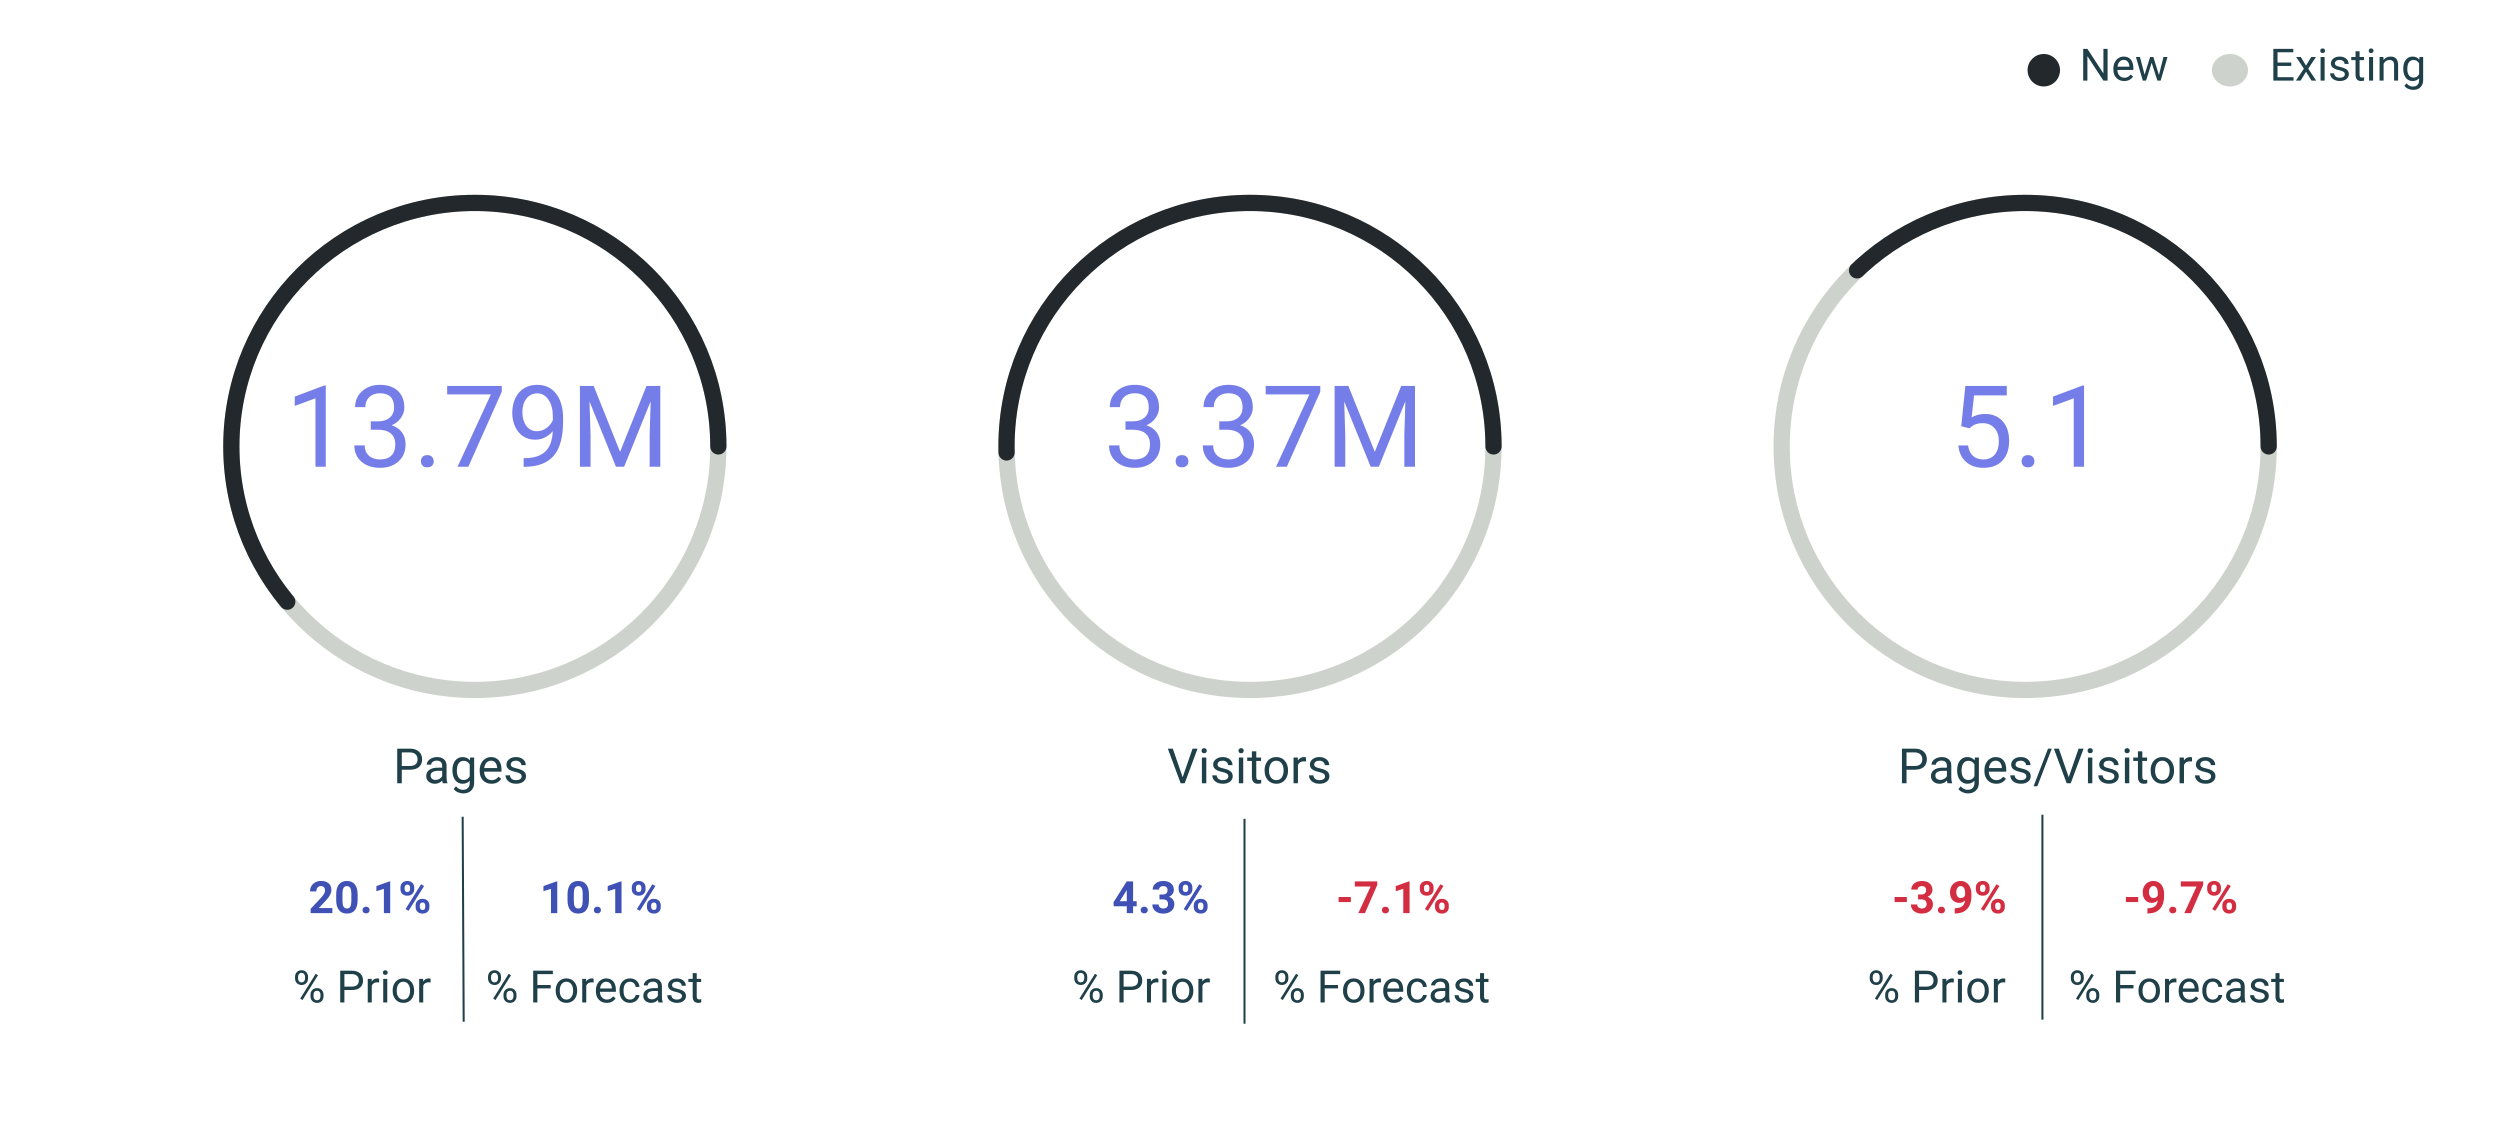 <svg width="616" height="279" viewBox="0 0 616 279" version="1.1" xmlns="http://www.w3.org/2000/svg" xmlns:xlink="http://www.w3.org/1999/xlink">
<g id="Canvas" fill="none">
<g id="Group 2">
<g id="Vector">
<path d="M 616 0L 0 0L 0 279L 616 279L 616 0Z" fill="white"/>
</g>
<g id="Pages">
<path d="M 2.115 7.66L 2.115 11L 0.99 11L 0.99 2.469L 4.137 2.469C 5.07 2.469 5.801 2.707 6.328 3.184C 6.859 3.66 7.125 4.291 7.125 5.076C 7.125 5.904 6.865 6.543 6.346 6.992C 5.83 7.438 5.09 7.66 4.125 7.66L 2.115 7.66ZM 2.115 6.74L 4.137 6.74C 4.738 6.74 5.199 6.6 5.52 6.318C 5.84 6.033 6 5.623 6 5.088C 6 4.58 5.84 4.174 5.52 3.869C 5.199 3.564 4.76 3.406 4.201 3.395L 2.115 3.395L 2.115 6.74ZM 12.234 11C 12.172 10.875 12.121 10.652 12.082 10.332C 11.578 10.855 10.977 11.117 10.277 11.117C 9.652 11.117 9.139 10.941 8.736 10.59C 8.338 10.234 8.139 9.785 8.139 9.242C 8.139 8.582 8.389 8.07 8.889 7.707C 9.393 7.34 10.1 7.156 11.01 7.156L 12.065 7.156L 12.065 6.658C 12.065 6.279 11.951 5.979 11.725 5.756C 11.498 5.529 11.164 5.416 10.723 5.416C 10.336 5.416 10.012 5.514 9.75 5.709C 9.488 5.904 9.357 6.141 9.357 6.418L 8.268 6.418C 8.268 6.102 8.379 5.797 8.602 5.504C 8.828 5.207 9.133 4.973 9.516 4.801C 9.902 4.629 10.326 4.543 10.787 4.543C 11.518 4.543 12.09 4.727 12.504 5.094C 12.918 5.457 13.133 5.959 13.148 6.6L 13.148 9.518C 13.148 10.1 13.223 10.562 13.371 10.906L 13.371 11L 12.234 11ZM 10.435 10.174C 10.775 10.174 11.098 10.086 11.402 9.91C 11.707 9.734 11.928 9.506 12.065 9.225L 12.065 7.924L 11.215 7.924C 9.887 7.924 9.223 8.312 9.223 9.09C 9.223 9.43 9.336 9.695 9.562 9.887C 9.789 10.078 10.08 10.174 10.435 10.174ZM 14.59 7.777C 14.59 6.789 14.818 6.004 15.275 5.422C 15.732 4.836 16.338 4.543 17.092 4.543C 17.865 4.543 18.469 4.816 18.902 5.363L 18.955 4.66L 19.945 4.66L 19.945 10.848C 19.945 11.668 19.701 12.315 19.213 12.787C 18.729 13.26 18.076 13.496 17.256 13.496C 16.799 13.496 16.352 13.398 15.914 13.203C 15.477 13.008 15.143 12.74 14.912 12.4L 15.475 11.75C 15.94 12.324 16.508 12.611 17.18 12.611C 17.707 12.611 18.117 12.463 18.41 12.166C 18.707 11.869 18.855 11.451 18.855 10.912L 18.855 10.367C 18.422 10.867 17.83 11.117 17.08 11.117C 16.338 11.117 15.736 10.818 15.275 10.221C 14.818 9.623 14.59 8.809 14.59 7.777ZM 15.68 7.9C 15.68 8.615 15.826 9.178 16.119 9.588C 16.412 9.994 16.822 10.197 17.35 10.197C 18.033 10.197 18.535 9.887 18.855 9.266L 18.855 6.371C 18.523 5.766 18.025 5.463 17.361 5.463C 16.834 5.463 16.422 5.668 16.125 6.078C 15.828 6.488 15.68 7.096 15.68 7.9ZM 24.217 11.117C 23.357 11.117 22.658 10.836 22.119 10.273C 21.58 9.707 21.311 8.951 21.311 8.006L 21.311 7.807C 21.311 7.178 21.43 6.617 21.668 6.125C 21.91 5.629 22.246 5.242 22.676 4.965C 23.109 4.684 23.578 4.543 24.082 4.543C 24.906 4.543 25.547 4.814 26.004 5.357C 26.461 5.9 26.689 6.678 26.689 7.689L 26.689 8.141L 22.395 8.141C 22.41 8.766 22.592 9.271 22.939 9.658C 23.291 10.041 23.736 10.232 24.275 10.232C 24.658 10.232 24.982 10.154 25.248 9.998C 25.514 9.842 25.746 9.635 25.945 9.377L 26.607 9.893C 26.076 10.709 25.279 11.117 24.217 11.117ZM 24.082 5.434C 23.645 5.434 23.277 5.594 22.98 5.914C 22.684 6.23 22.5 6.676 22.43 7.25L 25.605 7.25L 25.605 7.168C 25.574 6.617 25.426 6.191 25.16 5.891C 24.895 5.586 24.535 5.434 24.082 5.434ZM 31.641 9.318C 31.641 9.025 31.529 8.799 31.307 8.639C 31.088 8.475 30.703 8.334 30.152 8.217C 29.605 8.1 29.17 7.959 28.846 7.795C 28.525 7.631 28.287 7.436 28.131 7.209C 27.979 6.982 27.902 6.713 27.902 6.4C 27.902 5.881 28.121 5.441 28.559 5.082C 29 4.723 29.562 4.543 30.246 4.543C 30.965 4.543 31.547 4.729 31.992 5.1C 32.441 5.471 32.666 5.945 32.666 6.523L 31.576 6.523C 31.576 6.227 31.449 5.971 31.195 5.756C 30.945 5.541 30.629 5.434 30.246 5.434C 29.852 5.434 29.543 5.52 29.32 5.691C 29.098 5.863 28.986 6.088 28.986 6.365C 28.986 6.627 29.09 6.824 29.297 6.957C 29.504 7.09 29.877 7.217 30.416 7.338C 30.959 7.459 31.398 7.604 31.734 7.771C 32.07 7.939 32.318 8.143 32.478 8.381C 32.643 8.615 32.725 8.902 32.725 9.242C 32.725 9.809 32.498 10.264 32.045 10.607C 31.592 10.947 31.004 11.117 30.281 11.117C 29.773 11.117 29.324 11.027 28.934 10.848C 28.543 10.668 28.236 10.418 28.014 10.098C 27.795 9.773 27.686 9.424 27.686 9.049L 28.77 9.049C 28.789 9.412 28.934 9.701 29.203 9.916C 29.477 10.127 29.836 10.232 30.281 10.232C 30.691 10.232 31.02 10.15 31.266 9.986C 31.516 9.818 31.641 9.596 31.641 9.318Z" transform="translate(96.885 182)" fill="#1F3F49"/>
</g>
<g id="Visitors">
<path d="M 3.814 9.506L 6.252 2.469L 7.482 2.469L 4.318 11L 3.322 11L 0.164 2.469L 1.389 2.469L 3.814 9.506ZM 9.639 11L 8.555 11L 8.555 4.66L 9.639 4.66L 9.639 11ZM 8.467 2.979C 8.467 2.803 8.52 2.654 8.625 2.533C 8.734 2.412 8.895 2.352 9.105 2.352C 9.316 2.352 9.477 2.412 9.586 2.533C 9.695 2.654 9.75 2.803 9.75 2.979C 9.75 3.154 9.695 3.301 9.586 3.418C 9.477 3.535 9.316 3.594 9.105 3.594C 8.895 3.594 8.734 3.535 8.625 3.418C 8.52 3.301 8.467 3.154 8.467 2.979ZM 15.07 9.318C 15.07 9.025 14.959 8.799 14.736 8.639C 14.518 8.475 14.133 8.334 13.582 8.217C 13.035 8.1 12.6 7.959 12.275 7.795C 11.955 7.631 11.717 7.436 11.56 7.209C 11.408 6.982 11.332 6.713 11.332 6.4C 11.332 5.881 11.551 5.441 11.988 5.082C 12.43 4.723 12.992 4.543 13.676 4.543C 14.395 4.543 14.977 4.729 15.422 5.1C 15.871 5.471 16.096 5.945 16.096 6.523L 15.006 6.523C 15.006 6.227 14.879 5.971 14.625 5.756C 14.375 5.541 14.059 5.434 13.676 5.434C 13.281 5.434 12.973 5.52 12.75 5.691C 12.527 5.863 12.416 6.088 12.416 6.365C 12.416 6.627 12.52 6.824 12.727 6.957C 12.934 7.09 13.307 7.217 13.846 7.338C 14.389 7.459 14.828 7.604 15.164 7.771C 15.5 7.939 15.748 8.143 15.908 8.381C 16.072 8.615 16.154 8.902 16.154 9.242C 16.154 9.809 15.928 10.264 15.475 10.607C 15.021 10.947 14.434 11.117 13.711 11.117C 13.203 11.117 12.754 11.027 12.363 10.848C 11.973 10.668 11.666 10.418 11.443 10.098C 11.225 9.773 11.115 9.424 11.115 9.049L 12.199 9.049C 12.219 9.412 12.363 9.701 12.633 9.916C 12.906 10.127 13.266 10.232 13.711 10.232C 14.121 10.232 14.449 10.15 14.695 9.986C 14.945 9.818 15.07 9.596 15.07 9.318ZM 18.744 11L 17.66 11L 17.66 4.66L 18.744 4.66L 18.744 11ZM 17.572 2.979C 17.572 2.803 17.625 2.654 17.73 2.533C 17.84 2.412 18 2.352 18.211 2.352C 18.422 2.352 18.582 2.412 18.691 2.533C 18.801 2.654 18.855 2.803 18.855 2.979C 18.855 3.154 18.801 3.301 18.691 3.418C 18.582 3.535 18.422 3.594 18.211 3.594C 18 3.594 17.84 3.535 17.73 3.418C 17.625 3.301 17.572 3.154 17.572 2.979ZM 21.955 3.125L 21.955 4.66L 23.139 4.66L 23.139 5.498L 21.955 5.498L 21.955 9.43C 21.955 9.684 22.008 9.875 22.113 10.004C 22.219 10.129 22.398 10.191 22.652 10.191C 22.777 10.191 22.949 10.168 23.168 10.121L 23.168 11C 22.883 11.078 22.605 11.117 22.336 11.117C 21.852 11.117 21.486 10.971 21.24 10.678C 20.994 10.385 20.871 9.969 20.871 9.43L 20.871 5.498L 19.717 5.498L 19.717 4.66L 20.871 4.66L 20.871 3.125L 21.955 3.125ZM 24.006 7.771C 24.006 7.15 24.127 6.592 24.369 6.096C 24.615 5.6 24.955 5.217 25.389 4.947C 25.826 4.678 26.324 4.543 26.883 4.543C 27.746 4.543 28.443 4.842 28.975 5.439C 29.51 6.037 29.777 6.832 29.777 7.824L 29.777 7.9C 29.777 8.518 29.658 9.072 29.42 9.564C 29.186 10.053 28.848 10.434 28.406 10.707C 27.969 10.98 27.465 11.117 26.895 11.117C 26.035 11.117 25.338 10.818 24.803 10.221C 24.271 9.623 24.006 8.832 24.006 7.848L 24.006 7.771ZM 25.096 7.9C 25.096 8.604 25.258 9.168 25.582 9.594C 25.91 10.02 26.348 10.232 26.895 10.232C 27.445 10.232 27.883 10.018 28.207 9.588C 28.531 9.154 28.693 8.549 28.693 7.771C 28.693 7.076 28.527 6.514 28.195 6.084C 27.867 5.65 27.43 5.434 26.883 5.434C 26.348 5.434 25.916 5.646 25.588 6.072C 25.26 6.498 25.096 7.107 25.096 7.9ZM 34.201 5.633C 34.037 5.605 33.859 5.592 33.668 5.592C 32.957 5.592 32.475 5.895 32.221 6.5L 32.221 11L 31.137 11L 31.137 4.66L 32.191 4.66L 32.209 5.393C 32.565 4.826 33.068 4.543 33.721 4.543C 33.932 4.543 34.092 4.57 34.201 4.625L 34.201 5.633ZM 38.895 9.318C 38.895 9.025 38.783 8.799 38.56 8.639C 38.342 8.475 37.957 8.334 37.406 8.217C 36.859 8.1 36.424 7.959 36.1 7.795C 35.779 7.631 35.541 7.436 35.385 7.209C 35.232 6.982 35.156 6.713 35.156 6.4C 35.156 5.881 35.375 5.441 35.812 5.082C 36.254 4.723 36.816 4.543 37.5 4.543C 38.219 4.543 38.801 4.729 39.246 5.1C 39.695 5.471 39.92 5.945 39.92 6.523L 38.83 6.523C 38.83 6.227 38.703 5.971 38.449 5.756C 38.199 5.541 37.883 5.434 37.5 5.434C 37.105 5.434 36.797 5.52 36.574 5.691C 36.352 5.863 36.24 6.088 36.24 6.365C 36.24 6.627 36.344 6.824 36.551 6.957C 36.758 7.09 37.131 7.217 37.67 7.338C 38.213 7.459 38.652 7.604 38.988 7.771C 39.324 7.939 39.572 8.143 39.732 8.381C 39.897 8.615 39.978 8.902 39.978 9.242C 39.978 9.809 39.752 10.264 39.299 10.607C 38.846 10.947 38.258 11.117 37.535 11.117C 37.027 11.117 36.578 11.027 36.188 10.848C 35.797 10.668 35.49 10.418 35.268 10.098C 35.049 9.773 34.94 9.424 34.94 9.049L 36.023 9.049C 36.043 9.412 36.188 9.701 36.457 9.916C 36.73 10.127 37.09 10.232 37.535 10.232C 37.945 10.232 38.273 10.15 38.52 9.986C 38.77 9.818 38.895 9.596 38.895 9.318Z" transform="translate(287.592 182)" fill="#1F3F49"/>
</g>
<g id="Pages/Visitors">
<path d="M 2.115 7.66L 2.115 11L 0.99 11L 0.99 2.469L 4.137 2.469C 5.07 2.469 5.801 2.707 6.328 3.184C 6.859 3.66 7.125 4.291 7.125 5.076C 7.125 5.904 6.865 6.543 6.346 6.992C 5.83 7.438 5.09 7.66 4.125 7.66L 2.115 7.66ZM 2.115 6.74L 4.137 6.74C 4.738 6.74 5.199 6.6 5.52 6.318C 5.84 6.033 6 5.623 6 5.088C 6 4.58 5.84 4.174 5.52 3.869C 5.199 3.564 4.76 3.406 4.201 3.395L 2.115 3.395L 2.115 6.74ZM 12.234 11C 12.172 10.875 12.121 10.652 12.082 10.332C 11.578 10.855 10.977 11.117 10.277 11.117C 9.652 11.117 9.139 10.941 8.736 10.59C 8.338 10.234 8.139 9.785 8.139 9.242C 8.139 8.582 8.389 8.07 8.889 7.707C 9.393 7.34 10.1 7.156 11.01 7.156L 12.065 7.156L 12.065 6.658C 12.065 6.279 11.951 5.979 11.725 5.756C 11.498 5.529 11.164 5.416 10.723 5.416C 10.336 5.416 10.012 5.514 9.75 5.709C 9.488 5.904 9.357 6.141 9.357 6.418L 8.268 6.418C 8.268 6.102 8.379 5.797 8.602 5.504C 8.828 5.207 9.133 4.973 9.516 4.801C 9.902 4.629 10.326 4.543 10.787 4.543C 11.518 4.543 12.09 4.727 12.504 5.094C 12.918 5.457 13.133 5.959 13.148 6.6L 13.148 9.518C 13.148 10.1 13.223 10.562 13.371 10.906L 13.371 11L 12.234 11ZM 10.435 10.174C 10.775 10.174 11.098 10.086 11.402 9.91C 11.707 9.734 11.928 9.506 12.065 9.225L 12.065 7.924L 11.215 7.924C 9.887 7.924 9.223 8.312 9.223 9.09C 9.223 9.43 9.336 9.695 9.562 9.887C 9.789 10.078 10.08 10.174 10.435 10.174ZM 14.59 7.777C 14.59 6.789 14.818 6.004 15.275 5.422C 15.732 4.836 16.338 4.543 17.092 4.543C 17.865 4.543 18.469 4.816 18.902 5.363L 18.955 4.66L 19.945 4.66L 19.945 10.848C 19.945 11.668 19.701 12.315 19.213 12.787C 18.729 13.26 18.076 13.496 17.256 13.496C 16.799 13.496 16.352 13.398 15.914 13.203C 15.477 13.008 15.143 12.74 14.912 12.4L 15.475 11.75C 15.94 12.324 16.508 12.611 17.18 12.611C 17.707 12.611 18.117 12.463 18.41 12.166C 18.707 11.869 18.855 11.451 18.855 10.912L 18.855 10.367C 18.422 10.867 17.83 11.117 17.08 11.117C 16.338 11.117 15.736 10.818 15.275 10.221C 14.818 9.623 14.59 8.809 14.59 7.777ZM 15.68 7.9C 15.68 8.615 15.826 9.178 16.119 9.588C 16.412 9.994 16.822 10.197 17.35 10.197C 18.033 10.197 18.535 9.887 18.855 9.266L 18.855 6.371C 18.523 5.766 18.025 5.463 17.361 5.463C 16.834 5.463 16.422 5.668 16.125 6.078C 15.828 6.488 15.68 7.096 15.68 7.9ZM 24.217 11.117C 23.357 11.117 22.658 10.836 22.119 10.273C 21.58 9.707 21.311 8.951 21.311 8.006L 21.311 7.807C 21.311 7.178 21.43 6.617 21.668 6.125C 21.91 5.629 22.246 5.242 22.676 4.965C 23.109 4.684 23.578 4.543 24.082 4.543C 24.906 4.543 25.547 4.814 26.004 5.357C 26.461 5.9 26.689 6.678 26.689 7.689L 26.689 8.141L 22.395 8.141C 22.41 8.766 22.592 9.271 22.939 9.658C 23.291 10.041 23.736 10.232 24.275 10.232C 24.658 10.232 24.982 10.154 25.248 9.998C 25.514 9.842 25.746 9.635 25.945 9.377L 26.607 9.893C 26.076 10.709 25.279 11.117 24.217 11.117ZM 24.082 5.434C 23.645 5.434 23.277 5.594 22.98 5.914C 22.684 6.23 22.5 6.676 22.43 7.25L 25.605 7.25L 25.605 7.168C 25.574 6.617 25.426 6.191 25.16 5.891C 24.895 5.586 24.535 5.434 24.082 5.434ZM 31.641 9.318C 31.641 9.025 31.529 8.799 31.307 8.639C 31.088 8.475 30.703 8.334 30.152 8.217C 29.605 8.1 29.17 7.959 28.846 7.795C 28.525 7.631 28.287 7.436 28.131 7.209C 27.979 6.982 27.902 6.713 27.902 6.4C 27.902 5.881 28.121 5.441 28.559 5.082C 29 4.723 29.562 4.543 30.246 4.543C 30.965 4.543 31.547 4.729 31.992 5.1C 32.441 5.471 32.666 5.945 32.666 6.523L 31.576 6.523C 31.576 6.227 31.449 5.971 31.195 5.756C 30.945 5.541 30.629 5.434 30.246 5.434C 29.852 5.434 29.543 5.52 29.32 5.691C 29.098 5.863 28.986 6.088 28.986 6.365C 28.986 6.627 29.09 6.824 29.297 6.957C 29.504 7.09 29.877 7.217 30.416 7.338C 30.959 7.459 31.398 7.604 31.734 7.771C 32.07 7.939 32.318 8.143 32.478 8.381C 32.643 8.615 32.725 8.902 32.725 9.242C 32.725 9.809 32.498 10.264 32.045 10.607C 31.592 10.947 31.004 11.117 30.281 11.117C 29.773 11.117 29.324 11.027 28.934 10.848C 28.543 10.668 28.236 10.418 28.014 10.098C 27.795 9.773 27.686 9.424 27.686 9.049L 28.77 9.049C 28.789 9.412 28.934 9.701 29.203 9.916C 29.477 10.127 29.836 10.232 30.281 10.232C 30.691 10.232 31.02 10.15 31.266 9.986C 31.516 9.818 31.641 9.596 31.641 9.318ZM 34.353 11.732L 33.422 11.732L 36.984 2.469L 37.91 2.469L 34.353 11.732ZM 42.076 9.506L 44.514 2.469L 45.744 2.469L 42.58 11L 41.584 11L 38.426 2.469L 39.65 2.469L 42.076 9.506ZM 47.9 11L 46.816 11L 46.816 4.66L 47.9 4.66L 47.9 11ZM 46.728 2.979C 46.728 2.803 46.781 2.654 46.887 2.533C 46.996 2.412 47.156 2.352 47.367 2.352C 47.578 2.352 47.738 2.412 47.848 2.533C 47.957 2.654 48.012 2.803 48.012 2.979C 48.012 3.154 47.957 3.301 47.848 3.418C 47.738 3.535 47.578 3.594 47.367 3.594C 47.156 3.594 46.996 3.535 46.887 3.418C 46.781 3.301 46.728 3.154 46.728 2.979ZM 53.332 9.318C 53.332 9.025 53.221 8.799 52.998 8.639C 52.779 8.475 52.395 8.334 51.844 8.217C 51.297 8.1 50.861 7.959 50.537 7.795C 50.217 7.631 49.978 7.436 49.822 7.209C 49.67 6.982 49.594 6.713 49.594 6.4C 49.594 5.881 49.812 5.441 50.25 5.082C 50.691 4.723 51.254 4.543 51.938 4.543C 52.656 4.543 53.238 4.729 53.684 5.1C 54.133 5.471 54.357 5.945 54.357 6.523L 53.268 6.523C 53.268 6.227 53.141 5.971 52.887 5.756C 52.637 5.541 52.32 5.434 51.938 5.434C 51.543 5.434 51.234 5.52 51.012 5.691C 50.789 5.863 50.678 6.088 50.678 6.365C 50.678 6.627 50.781 6.824 50.988 6.957C 51.195 7.09 51.568 7.217 52.107 7.338C 52.65 7.459 53.09 7.604 53.426 7.771C 53.762 7.939 54.01 8.143 54.17 8.381C 54.334 8.615 54.416 8.902 54.416 9.242C 54.416 9.809 54.19 10.264 53.736 10.607C 53.283 10.947 52.695 11.117 51.973 11.117C 51.465 11.117 51.016 11.027 50.625 10.848C 50.234 10.668 49.928 10.418 49.705 10.098C 49.486 9.773 49.377 9.424 49.377 9.049L 50.461 9.049C 50.48 9.412 50.625 9.701 50.895 9.916C 51.168 10.127 51.527 10.232 51.973 10.232C 52.383 10.232 52.711 10.15 52.957 9.986C 53.207 9.818 53.332 9.596 53.332 9.318ZM 57.006 11L 55.922 11L 55.922 4.66L 57.006 4.66L 57.006 11ZM 55.834 2.979C 55.834 2.803 55.887 2.654 55.992 2.533C 56.102 2.412 56.262 2.352 56.473 2.352C 56.684 2.352 56.844 2.412 56.953 2.533C 57.062 2.654 57.117 2.803 57.117 2.979C 57.117 3.154 57.062 3.301 56.953 3.418C 56.844 3.535 56.684 3.594 56.473 3.594C 56.262 3.594 56.102 3.535 55.992 3.418C 55.887 3.301 55.834 3.154 55.834 2.979ZM 60.217 3.125L 60.217 4.66L 61.4 4.66L 61.4 5.498L 60.217 5.498L 60.217 9.43C 60.217 9.684 60.27 9.875 60.375 10.004C 60.48 10.129 60.66 10.191 60.914 10.191C 61.039 10.191 61.211 10.168 61.43 10.121L 61.43 11C 61.145 11.078 60.867 11.117 60.598 11.117C 60.113 11.117 59.748 10.971 59.502 10.678C 59.256 10.385 59.133 9.969 59.133 9.43L 59.133 5.498L 57.978 5.498L 57.978 4.66L 59.133 4.66L 59.133 3.125L 60.217 3.125ZM 62.268 7.771C 62.268 7.15 62.389 6.592 62.631 6.096C 62.877 5.6 63.217 5.217 63.65 4.947C 64.088 4.678 64.586 4.543 65.144 4.543C 66.008 4.543 66.705 4.842 67.236 5.439C 67.772 6.037 68.039 6.832 68.039 7.824L 68.039 7.9C 68.039 8.518 67.92 9.072 67.682 9.564C 67.447 10.053 67.109 10.434 66.668 10.707C 66.231 10.98 65.727 11.117 65.156 11.117C 64.297 11.117 63.6 10.818 63.065 10.221C 62.533 9.623 62.268 8.832 62.268 7.848L 62.268 7.771ZM 63.357 7.9C 63.357 8.604 63.52 9.168 63.844 9.594C 64.172 10.02 64.609 10.232 65.156 10.232C 65.707 10.232 66.144 10.018 66.469 9.588C 66.793 9.154 66.955 8.549 66.955 7.771C 66.955 7.076 66.789 6.514 66.457 6.084C 66.129 5.65 65.691 5.434 65.144 5.434C 64.609 5.434 64.178 5.646 63.85 6.072C 63.522 6.498 63.357 7.107 63.357 7.9ZM 72.463 5.633C 72.299 5.605 72.121 5.592 71.93 5.592C 71.219 5.592 70.736 5.895 70.482 6.5L 70.482 11L 69.398 11L 69.398 4.66L 70.453 4.66L 70.471 5.393C 70.826 4.826 71.33 4.543 71.982 4.543C 72.193 4.543 72.353 4.57 72.463 4.625L 72.463 5.633ZM 77.156 9.318C 77.156 9.025 77.045 8.799 76.822 8.639C 76.603 8.475 76.219 8.334 75.668 8.217C 75.121 8.1 74.686 7.959 74.361 7.795C 74.041 7.631 73.803 7.436 73.647 7.209C 73.494 6.982 73.418 6.713 73.418 6.4C 73.418 5.881 73.637 5.441 74.074 5.082C 74.516 4.723 75.078 4.543 75.762 4.543C 76.481 4.543 77.062 4.729 77.508 5.1C 77.957 5.471 78.182 5.945 78.182 6.523L 77.092 6.523C 77.092 6.227 76.965 5.971 76.711 5.756C 76.461 5.541 76.144 5.434 75.762 5.434C 75.367 5.434 75.059 5.52 74.836 5.691C 74.613 5.863 74.502 6.088 74.502 6.365C 74.502 6.627 74.606 6.824 74.812 6.957C 75.019 7.09 75.393 7.217 75.932 7.338C 76.475 7.459 76.914 7.604 77.25 7.771C 77.586 7.939 77.834 8.143 77.994 8.381C 78.158 8.615 78.24 8.902 78.24 9.242C 78.24 9.809 78.014 10.264 77.561 10.607C 77.107 10.947 76.519 11.117 75.797 11.117C 75.289 11.117 74.84 11.027 74.449 10.848C 74.059 10.668 73.752 10.418 73.529 10.098C 73.311 9.773 73.201 9.424 73.201 9.049L 74.285 9.049C 74.305 9.412 74.449 9.701 74.719 9.916C 74.992 10.127 75.352 10.232 75.797 10.232C 76.207 10.232 76.535 10.15 76.781 9.986C 77.031 9.818 77.156 9.596 77.156 9.318Z" transform="translate(467.65 182)" fill="#1F3F49"/>
</g>
<g id="Group">
<g id="Vector_2">
<path d="M 120 60C 120 93.137 93.137 120 60 120C 26.863 120 0 93.137 0 60C 0 26.863 26.863 0 60 0C 93.137 0 120 26.863 120 60Z" stroke-width="4" transform="translate(439 50)" stroke="#CED2CC"/>
</g>
<g id="Vector_3">
<path d="M 120 60C 120 93.137 93.137 120 60 120C 26.863 120 0 93.137 0 60C 0 26.863 26.863 0 60 0C 93.137 0 120 26.863 120 60Z" stroke-width="4" stroke-linecap="round" stroke-linejoin="round" stroke-dasharray="140 1000" transform="translate(439 170) scale(1 -1)" stroke="#23282D"/>
</g>
</g>
<g id="Group_2">
<g id="Vector_4">
<path d="M 120 60C 120 93.137 93.137 120 60 120C 26.863 120 0 93.137 0 60C 0 26.863 26.863 0 60 0C 93.137 0 120 26.863 120 60Z" stroke-width="4" transform="translate(248 50)" stroke="#CED2CC"/>
</g>
<g id="Vector_5">
<path d="M 120 60C 120 93.137 93.137 120 60 120C 26.863 120 0 93.137 0 60C 0 26.863 26.863 0 60 0C 93.137 0 120 26.863 120 60Z" stroke-width="4" stroke-linecap="round" stroke-linejoin="round" stroke-dasharray="190 1000" transform="translate(248 170) scale(1 -1)" stroke="#23282D"/>
</g>
</g>
<g id="Group_3">
<g id="Vector_6">
<path d="M 120 60C 120 93.137 93.137 120 60 120C 26.863 120 0 93.137 0 60C 0 26.863 26.863 0 60 0C 93.137 0 120 26.863 120 60Z" stroke-width="4" transform="translate(57 50)" stroke="#CED2CC"/>
</g>
<g id="Vector_7">
<path d="M 120 60C 120 93.137 93.137 120 60 120C 26.863 120 0 93.137 0 60C 0 26.863 26.863 0 60 0C 93.137 0 120 26.863 120 60Z" stroke-width="4" stroke-linecap="round" stroke-linejoin="round" stroke-dasharray="230 1000" transform="translate(57 170) scale(1 -1)" stroke="#23282D"/>
</g>
</g>
<g id="Vector_8">
<path d="M 0 0.5L 0.25 50.5M 192.646 1L 192.646 51M 389.25 0L 389.25 50" stroke-width="0.5" stroke-linecap="square" transform="translate(114 201)" stroke="#1F3F49"/>
</g>
<g id="13.79M">
<path d="M 9.967 26L 7.424 26L 7.424 9.143L 2.324 11.016L 2.324 8.719L 9.57 5.998L 9.967 5.998L 9.967 26ZM 21.055 14.816L 22.955 14.816C 24.149 14.798 25.088 14.484 25.771 13.873C 26.455 13.262 26.797 12.438 26.797 11.398C 26.797 9.065 25.635 7.898 23.311 7.898C 22.217 7.898 21.342 8.213 20.686 8.842C 20.038 9.462 19.715 10.287 19.715 11.316L 17.186 11.316C 17.186 9.74 17.76 8.432 18.908 7.393C 20.066 6.344 21.533 5.82 23.311 5.82C 25.188 5.82 26.66 6.317 27.727 7.311C 28.793 8.304 29.326 9.685 29.326 11.453C 29.326 12.319 29.044 13.158 28.479 13.969C 27.922 14.78 27.162 15.386 26.195 15.787C 27.289 16.134 28.132 16.708 28.725 17.51C 29.326 18.312 29.627 19.292 29.627 20.449C 29.627 22.236 29.044 23.653 27.877 24.701C 26.71 25.749 25.193 26.273 23.324 26.273C 21.456 26.273 19.934 25.768 18.758 24.756C 17.591 23.744 17.008 22.409 17.008 20.75L 19.551 20.75C 19.551 21.798 19.893 22.637 20.576 23.266C 21.26 23.895 22.176 24.209 23.324 24.209C 24.546 24.209 25.48 23.89 26.127 23.252C 26.774 22.614 27.098 21.698 27.098 20.504C 27.098 19.346 26.742 18.458 26.031 17.838C 25.32 17.218 24.295 16.899 22.955 16.881L 21.055 16.881L 21.055 14.816ZM 33.414 24.674C 33.414 24.236 33.542 23.872 33.797 23.58C 34.061 23.288 34.453 23.143 34.973 23.143C 35.492 23.143 35.884 23.288 36.148 23.58C 36.422 23.872 36.559 24.236 36.559 24.674C 36.559 25.093 36.422 25.444 36.148 25.727C 35.884 26.009 35.492 26.15 34.973 26.15C 34.453 26.15 34.061 26.009 33.797 25.727C 33.542 25.444 33.414 25.093 33.414 24.674ZM 53.334 7.516L 45.09 26L 42.438 26L 50.654 8.172L 39.881 8.172L 39.881 6.094L 53.334 6.094L 53.334 7.516ZM 65.898 17.25C 65.37 17.879 64.736 18.385 63.998 18.768C 63.269 19.15 62.467 19.342 61.592 19.342C 60.443 19.342 59.441 19.059 58.584 18.494C 57.736 17.929 57.08 17.136 56.615 16.115C 56.15 15.085 55.918 13.95 55.918 12.711C 55.918 11.38 56.169 10.182 56.67 9.115C 57.18 8.049 57.9 7.233 58.83 6.668C 59.76 6.103 60.844 5.82 62.084 5.82C 64.053 5.82 65.602 6.559 66.732 8.035C 67.872 9.503 68.441 11.508 68.441 14.051L 68.441 14.789C 68.441 18.663 67.676 21.493 66.144 23.279C 64.613 25.057 62.303 25.968 59.213 26.014L 58.721 26.014L 58.721 23.881L 59.254 23.881C 61.341 23.844 62.945 23.302 64.066 22.254C 65.188 21.197 65.798 19.529 65.898 17.25ZM 62.002 17.25C 62.85 17.25 63.629 16.99 64.34 16.471C 65.06 15.951 65.584 15.309 65.912 14.543L 65.912 13.531C 65.912 11.872 65.552 10.523 64.832 9.484C 64.112 8.445 63.2 7.926 62.098 7.926C 60.986 7.926 60.092 8.354 59.418 9.211C 58.743 10.059 58.406 11.18 58.406 12.574C 58.406 13.932 58.73 15.053 59.377 15.938C 60.033 16.812 60.908 17.25 62.002 17.25ZM 75.975 6.094L 82.482 22.336L 88.99 6.094L 92.394 6.094L 92.394 26L 89.769 26L 89.769 18.248L 90.016 9.881L 83.481 26L 81.471 26L 74.949 9.922L 75.209 18.248L 75.209 26L 72.584 26L 72.584 6.094L 75.975 6.094Z" transform="translate(70.305 89)" fill="#757DE8"/>
</g>
<g id="3.37M">
<path d="M 5.332 14.816L 7.232 14.816C 8.426 14.798 9.365 14.484 10.049 13.873C 10.732 13.262 11.074 12.438 11.074 11.398C 11.074 9.065 9.912 7.898 7.588 7.898C 6.494 7.898 5.619 8.213 4.963 8.842C 4.316 9.462 3.992 10.287 3.992 11.316L 1.463 11.316C 1.463 9.74 2.037 8.432 3.186 7.393C 4.343 6.344 5.811 5.82 7.588 5.82C 9.465 5.82 10.938 6.317 12.004 7.311C 13.07 8.304 13.604 9.685 13.604 11.453C 13.604 12.319 13.321 13.158 12.756 13.969C 12.2 14.78 11.439 15.386 10.473 15.787C 11.566 16.134 12.409 16.708 13.002 17.51C 13.604 18.312 13.904 19.292 13.904 20.449C 13.904 22.236 13.321 23.653 12.154 24.701C 10.988 25.749 9.47 26.273 7.602 26.273C 5.733 26.273 4.211 25.768 3.035 24.756C 1.868 23.744 1.285 22.409 1.285 20.75L 3.828 20.75C 3.828 21.798 4.17 22.637 4.854 23.266C 5.537 23.895 6.453 24.209 7.602 24.209C 8.823 24.209 9.757 23.89 10.404 23.252C 11.051 22.614 11.375 21.698 11.375 20.504C 11.375 19.346 11.02 18.458 10.309 17.838C 9.598 17.218 8.572 16.899 7.232 16.881L 5.332 16.881L 5.332 14.816ZM 17.691 24.674C 17.691 24.236 17.819 23.872 18.074 23.58C 18.338 23.288 18.73 23.143 19.25 23.143C 19.77 23.143 20.162 23.288 20.426 23.58C 20.699 23.872 20.836 24.236 20.836 24.674C 20.836 25.093 20.699 25.444 20.426 25.727C 20.162 26.009 19.77 26.15 19.25 26.15C 18.73 26.15 18.338 26.009 18.074 25.727C 17.819 25.444 17.691 25.093 17.691 24.674ZM 28.438 14.816L 30.338 14.816C 31.532 14.798 32.471 14.484 33.154 13.873C 33.838 13.262 34.18 12.438 34.18 11.398C 34.18 9.065 33.018 7.898 30.693 7.898C 29.6 7.898 28.725 8.213 28.068 8.842C 27.421 9.462 27.098 10.287 27.098 11.316L 24.568 11.316C 24.568 9.74 25.143 8.432 26.291 7.393C 27.449 6.344 28.916 5.82 30.693 5.82C 32.571 5.82 34.043 6.317 35.109 7.311C 36.176 8.304 36.709 9.685 36.709 11.453C 36.709 12.319 36.426 13.158 35.861 13.969C 35.305 14.78 34.544 15.386 33.578 15.787C 34.672 16.134 35.515 16.708 36.107 17.51C 36.709 18.312 37.01 19.292 37.01 20.449C 37.01 22.236 36.426 23.653 35.26 24.701C 34.093 25.749 32.575 26.273 30.707 26.273C 28.838 26.273 27.316 25.768 26.141 24.756C 24.974 23.744 24.391 22.409 24.391 20.75L 26.934 20.75C 26.934 21.798 27.275 22.637 27.959 23.266C 28.643 23.895 29.559 24.209 30.707 24.209C 31.928 24.209 32.863 23.89 33.51 23.252C 34.157 22.614 34.48 21.698 34.48 20.504C 34.48 19.346 34.125 18.458 33.414 17.838C 32.703 17.218 31.678 16.899 30.338 16.881L 28.438 16.881L 28.438 14.816ZM 53.334 7.516L 45.09 26L 42.438 26L 50.654 8.172L 39.881 8.172L 39.881 6.094L 53.334 6.094L 53.334 7.516ZM 60.252 6.094L 66.76 22.336L 73.268 6.094L 76.672 6.094L 76.672 26L 74.047 26L 74.047 18.248L 74.293 9.881L 67.758 26L 65.748 26L 59.227 9.922L 59.486 18.248L 59.486 26L 56.861 26L 56.861 6.094L 60.252 6.094Z" transform="translate(271.986 89)" fill="#757DE8"/>
</g>
<g id="5.1">
<path d="M 2.816 16.02L 3.828 6.094L 14.027 6.094L 14.027 8.432L 5.975 8.432L 5.373 13.859C 6.348 13.285 7.456 12.998 8.695 12.998C 10.509 12.998 11.949 13.6 13.016 14.803C 14.082 15.997 14.615 17.615 14.615 19.656C 14.615 21.707 14.059 23.325 12.947 24.51C 11.844 25.686 10.3 26.273 8.312 26.273C 6.553 26.273 5.118 25.786 4.006 24.811C 2.894 23.835 2.26 22.486 2.105 20.764L 4.498 20.764C 4.653 21.903 5.059 22.764 5.715 23.348C 6.371 23.922 7.237 24.209 8.312 24.209C 9.488 24.209 10.409 23.808 11.074 23.006C 11.749 22.204 12.086 21.096 12.086 19.684C 12.086 18.353 11.721 17.287 10.992 16.484C 10.272 15.673 9.311 15.268 8.107 15.268C 7.005 15.268 6.139 15.509 5.51 15.992L 4.84 16.539L 2.816 16.02ZM 17.691 24.674C 17.691 24.236 17.819 23.872 18.074 23.58C 18.338 23.288 18.73 23.143 19.25 23.143C 19.77 23.143 20.162 23.288 20.426 23.58C 20.699 23.872 20.836 24.236 20.836 24.674C 20.836 25.093 20.699 25.444 20.426 25.727C 20.162 26.009 19.77 26.15 19.25 26.15C 18.73 26.15 18.338 26.009 18.074 25.727C 17.819 25.444 17.691 25.093 17.691 24.674ZM 33.072 26L 30.529 26L 30.529 9.143L 25.43 11.016L 25.43 8.719L 32.676 5.998L 33.072 5.998L 33.072 26Z" transform="translate(480.436 89)" fill="#757DE8"/>
</g>
<g id="% Prior">
<path d="M 0.564 3.684C 0.564 3.215 0.713 2.828 1.01 2.523C 1.311 2.219 1.695 2.067 2.165 2.067C 2.641 2.067 3.026 2.221 3.319 2.529C 3.617 2.833 3.765 3.229 3.765 3.716L 3.765 4.097C 3.765 4.57 3.615 4.957 3.314 5.257C 3.017 5.555 2.637 5.703 2.175 5.703C 1.71 5.703 1.325 5.555 1.021 5.257C 0.716 4.957 0.564 4.557 0.564 4.06L 0.564 3.684ZM 1.305 4.097C 1.305 4.376 1.384 4.607 1.542 4.79C 1.699 4.969 1.91 5.059 2.175 5.059C 2.43 5.059 2.634 4.971 2.788 4.795C 2.945 4.62 3.024 4.38 3.024 4.076L 3.024 3.684C 3.024 3.404 2.947 3.173 2.793 2.991C 2.639 2.808 2.43 2.717 2.165 2.717C 1.9 2.717 1.69 2.808 1.536 2.991C 1.382 3.173 1.305 3.411 1.305 3.705L 1.305 4.097ZM 4.372 8.083C 4.372 7.613 4.521 7.229 4.818 6.928C 5.119 6.623 5.504 6.471 5.973 6.471C 6.442 6.471 6.827 6.622 7.127 6.922C 7.428 7.223 7.579 7.622 7.579 8.12L 7.579 8.501C 7.579 8.971 7.428 9.357 7.127 9.662C 6.83 9.962 6.449 10.113 5.983 10.113C 5.518 10.113 5.133 9.964 4.829 9.667C 4.524 9.366 4.372 8.967 4.372 8.469L 4.372 8.083ZM 5.113 8.501C 5.113 8.784 5.192 9.017 5.35 9.2C 5.507 9.379 5.718 9.468 5.983 9.468C 6.241 9.468 6.447 9.381 6.601 9.205C 6.755 9.026 6.832 8.784 6.832 8.48L 6.832 8.083C 6.832 7.8 6.753 7.569 6.596 7.39C 6.442 7.211 6.234 7.121 5.973 7.121C 5.718 7.121 5.511 7.211 5.35 7.39C 5.192 7.565 5.113 7.803 5.113 8.104L 5.113 8.501ZM 2.401 9.409L 1.837 9.055L 5.656 2.942L 6.22 3.297L 2.401 9.409ZM 12.724 6.938L 12.724 10L 11.693 10L 11.693 2.18L 14.577 2.18C 15.433 2.18 16.102 2.398 16.586 2.835C 17.073 3.272 17.316 3.85 17.316 4.57C 17.316 5.329 17.078 5.914 16.602 6.326C 16.129 6.734 15.451 6.938 14.566 6.938L 12.724 6.938ZM 12.724 6.095L 14.577 6.095C 15.129 6.095 15.551 5.966 15.845 5.708C 16.138 5.447 16.285 5.071 16.285 4.581C 16.285 4.115 16.138 3.743 15.845 3.463C 15.551 3.184 15.148 3.039 14.636 3.028L 12.724 3.028L 12.724 6.095ZM 21.286 5.08C 21.135 5.055 20.972 5.042 20.797 5.042C 20.145 5.042 19.703 5.32 19.47 5.875L 19.47 10L 18.477 10L 18.477 4.188L 19.443 4.188L 19.459 4.86C 19.785 4.341 20.247 4.081 20.845 4.081C 21.039 4.081 21.185 4.106 21.286 4.156L 21.286 5.08ZM 23.284 10L 22.29 10L 22.29 4.188L 23.284 4.188L 23.284 10ZM 22.209 2.647C 22.209 2.486 22.258 2.35 22.355 2.239C 22.455 2.128 22.602 2.072 22.795 2.072C 22.988 2.072 23.135 2.128 23.235 2.239C 23.336 2.35 23.386 2.486 23.386 2.647C 23.386 2.808 23.336 2.942 23.235 3.05C 23.135 3.157 22.988 3.211 22.795 3.211C 22.602 3.211 22.455 3.157 22.355 3.05C 22.258 2.942 22.209 2.808 22.209 2.647ZM 24.616 7.041C 24.616 6.471 24.727 5.959 24.949 5.504C 25.174 5.05 25.486 4.699 25.883 4.452C 26.284 4.205 26.741 4.081 27.253 4.081C 28.044 4.081 28.683 4.355 29.17 4.903C 29.661 5.451 29.906 6.179 29.906 7.089L 29.906 7.159C 29.906 7.724 29.797 8.233 29.579 8.684C 29.364 9.132 29.054 9.481 28.649 9.731C 28.248 9.982 27.787 10.107 27.264 10.107C 26.476 10.107 25.837 9.834 25.346 9.286C 24.859 8.738 24.616 8.013 24.616 7.11L 24.616 7.041ZM 25.615 7.159C 25.615 7.803 25.763 8.321 26.061 8.711C 26.361 9.101 26.762 9.296 27.264 9.296C 27.769 9.296 28.17 9.099 28.467 8.706C 28.764 8.308 28.913 7.753 28.913 7.041C 28.913 6.403 28.76 5.888 28.456 5.494C 28.155 5.096 27.754 4.897 27.253 4.897C 26.762 4.897 26.367 5.093 26.066 5.483C 25.765 5.873 25.615 6.432 25.615 7.159ZM 33.961 5.08C 33.811 5.055 33.648 5.042 33.473 5.042C 32.821 5.042 32.379 5.32 32.146 5.875L 32.146 10L 31.152 10L 31.152 4.188L 32.119 4.188L 32.135 4.86C 32.461 4.341 32.923 4.081 33.521 4.081C 33.714 4.081 33.861 4.106 33.961 4.156L 33.961 5.08Z" transform="translate(72.135 237)" fill="#1F3F49"/>
</g>
<g id="% Forecast">
<path d="M 0.564 3.684C 0.564 3.215 0.713 2.828 1.01 2.523C 1.311 2.219 1.695 2.067 2.165 2.067C 2.641 2.067 3.026 2.221 3.319 2.529C 3.617 2.833 3.765 3.229 3.765 3.716L 3.765 4.097C 3.765 4.57 3.615 4.957 3.314 5.257C 3.017 5.555 2.637 5.703 2.175 5.703C 1.71 5.703 1.325 5.555 1.021 5.257C 0.716 4.957 0.564 4.557 0.564 4.06L 0.564 3.684ZM 1.305 4.097C 1.305 4.376 1.384 4.607 1.542 4.79C 1.699 4.969 1.91 5.059 2.175 5.059C 2.43 5.059 2.634 4.971 2.788 4.795C 2.945 4.62 3.024 4.38 3.024 4.076L 3.024 3.684C 3.024 3.404 2.947 3.173 2.793 2.991C 2.639 2.808 2.43 2.717 2.165 2.717C 1.9 2.717 1.69 2.808 1.536 2.991C 1.382 3.173 1.305 3.411 1.305 3.705L 1.305 4.097ZM 4.372 8.083C 4.372 7.613 4.521 7.229 4.818 6.928C 5.119 6.623 5.504 6.471 5.973 6.471C 6.442 6.471 6.827 6.622 7.127 6.922C 7.428 7.223 7.579 7.622 7.579 8.12L 7.579 8.501C 7.579 8.971 7.428 9.357 7.127 9.662C 6.83 9.962 6.449 10.113 5.983 10.113C 5.518 10.113 5.133 9.964 4.829 9.667C 4.524 9.366 4.372 8.967 4.372 8.469L 4.372 8.083ZM 5.113 8.501C 5.113 8.784 5.192 9.017 5.35 9.2C 5.507 9.379 5.718 9.468 5.983 9.468C 6.241 9.468 6.447 9.381 6.601 9.205C 6.755 9.026 6.832 8.784 6.832 8.48L 6.832 8.083C 6.832 7.8 6.753 7.569 6.596 7.39C 6.442 7.211 6.234 7.121 5.973 7.121C 5.718 7.121 5.511 7.211 5.35 7.39C 5.192 7.565 5.113 7.803 5.113 8.104L 5.113 8.501ZM 2.401 9.409L 1.837 9.055L 5.656 2.942L 6.22 3.297L 2.401 9.409ZM 16.006 6.546L 12.724 6.546L 12.724 10L 11.693 10L 11.693 2.18L 16.538 2.18L 16.538 3.028L 12.724 3.028L 12.724 5.703L 16.006 5.703L 16.006 6.546ZM 17.236 7.041C 17.236 6.471 17.347 5.959 17.569 5.504C 17.794 5.05 18.106 4.699 18.503 4.452C 18.904 4.205 19.361 4.081 19.873 4.081C 20.664 4.081 21.303 4.355 21.791 4.903C 22.281 5.451 22.526 6.179 22.526 7.089L 22.526 7.159C 22.526 7.724 22.417 8.233 22.199 8.684C 21.984 9.132 21.674 9.481 21.27 9.731C 20.869 9.982 20.407 10.107 19.884 10.107C 19.096 10.107 18.457 9.834 17.966 9.286C 17.479 8.738 17.236 8.013 17.236 7.11L 17.236 7.041ZM 18.235 7.159C 18.235 7.803 18.384 8.321 18.681 8.711C 18.981 9.101 19.383 9.296 19.884 9.296C 20.389 9.296 20.79 9.099 21.087 8.706C 21.384 8.308 21.533 7.753 21.533 7.041C 21.533 6.403 21.381 5.888 21.076 5.494C 20.775 5.096 20.374 4.897 19.873 4.897C 19.383 4.897 18.987 5.093 18.686 5.483C 18.385 5.873 18.235 6.432 18.235 7.159ZM 26.581 5.08C 26.431 5.055 26.268 5.042 26.093 5.042C 25.441 5.042 24.999 5.32 24.766 5.875L 24.766 10L 23.773 10L 23.773 4.188L 24.739 4.188L 24.755 4.86C 25.081 4.341 25.543 4.081 26.141 4.081C 26.334 4.081 26.481 4.106 26.581 4.156L 26.581 5.08ZM 29.804 10.107C 29.016 10.107 28.375 9.85 27.881 9.334C 27.387 8.815 27.14 8.122 27.14 7.255L 27.14 7.073C 27.14 6.496 27.249 5.982 27.468 5.531C 27.69 5.077 27.998 4.722 28.392 4.468C 28.789 4.21 29.219 4.081 29.681 4.081C 30.436 4.081 31.023 4.33 31.442 4.828C 31.861 5.325 32.071 6.038 32.071 6.965L 32.071 7.379L 28.134 7.379C 28.148 7.952 28.315 8.416 28.633 8.77C 28.956 9.121 29.364 9.296 29.858 9.296C 30.209 9.296 30.506 9.225 30.75 9.082C 30.993 8.938 31.206 8.749 31.389 8.512L 31.996 8.985C 31.509 9.733 30.778 10.107 29.804 10.107ZM 29.681 4.897C 29.28 4.897 28.943 5.044 28.671 5.338C 28.399 5.628 28.23 6.036 28.166 6.562L 31.077 6.562L 31.077 6.487C 31.049 5.982 30.912 5.592 30.669 5.316C 30.425 5.037 30.096 4.897 29.681 4.897ZM 35.557 9.296C 35.911 9.296 36.221 9.189 36.486 8.974C 36.751 8.759 36.898 8.491 36.926 8.168L 37.866 8.168C 37.848 8.501 37.734 8.818 37.523 9.119C 37.311 9.42 37.028 9.66 36.674 9.839C 36.323 10.018 35.95 10.107 35.557 10.107C 34.765 10.107 34.135 9.844 33.666 9.318C 33.2 8.788 32.968 8.065 32.968 7.148L 32.968 6.981C 32.968 6.416 33.072 5.913 33.279 5.472C 33.487 5.032 33.784 4.69 34.171 4.446C 34.561 4.203 35.021 4.081 35.551 4.081C 36.203 4.081 36.744 4.276 37.173 4.667C 37.607 5.057 37.838 5.563 37.866 6.187L 36.926 6.187C 36.898 5.811 36.754 5.503 36.497 5.263C 36.242 5.019 35.927 4.897 35.551 4.897C 35.046 4.897 34.654 5.08 34.375 5.445C 34.099 5.807 33.961 6.332 33.961 7.019L 33.961 7.207C 33.961 7.877 34.099 8.392 34.375 8.754C 34.651 9.116 35.045 9.296 35.557 9.296ZM 42.571 10C 42.514 9.885 42.467 9.681 42.432 9.388C 41.97 9.868 41.418 10.107 40.777 10.107C 40.204 10.107 39.734 9.946 39.365 9.624C 38.999 9.298 38.817 8.886 38.817 8.389C 38.817 7.784 39.046 7.314 39.504 6.981C 39.966 6.645 40.614 6.477 41.449 6.477L 42.416 6.477L 42.416 6.02C 42.416 5.673 42.312 5.397 42.104 5.193C 41.896 4.985 41.59 4.881 41.185 4.881C 40.831 4.881 40.534 4.971 40.294 5.15C 40.054 5.329 39.934 5.546 39.934 5.8L 38.935 5.8C 38.935 5.51 39.037 5.23 39.241 4.962C 39.449 4.69 39.728 4.475 40.079 4.317C 40.434 4.16 40.822 4.081 41.245 4.081C 41.914 4.081 42.439 4.249 42.818 4.586C 43.198 4.919 43.395 5.379 43.409 5.966L 43.409 8.641C 43.409 9.175 43.477 9.599 43.613 9.914L 43.613 10L 42.571 10ZM 40.922 9.243C 41.234 9.243 41.529 9.162 41.809 9.001C 42.088 8.84 42.29 8.63 42.416 8.373L 42.416 7.18L 41.637 7.18C 40.419 7.18 39.81 7.536 39.81 8.249C 39.81 8.561 39.914 8.804 40.122 8.979C 40.33 9.155 40.596 9.243 40.922 9.243ZM 48.351 8.459C 48.351 8.19 48.248 7.982 48.044 7.835C 47.844 7.685 47.491 7.556 46.986 7.449C 46.485 7.341 46.086 7.212 45.789 7.062C 45.495 6.912 45.276 6.733 45.133 6.525C 44.994 6.317 44.924 6.07 44.924 5.784C 44.924 5.307 45.124 4.905 45.525 4.575C 45.93 4.246 46.446 4.081 47.072 4.081C 47.731 4.081 48.265 4.251 48.673 4.591C 49.085 4.931 49.291 5.367 49.291 5.896L 48.291 5.896C 48.291 5.624 48.175 5.39 47.942 5.193C 47.713 4.996 47.423 4.897 47.072 4.897C 46.711 4.897 46.428 4.976 46.224 5.134C 46.02 5.291 45.917 5.497 45.917 5.751C 45.917 5.991 46.012 6.172 46.202 6.294C 46.392 6.416 46.734 6.532 47.228 6.643C 47.726 6.754 48.129 6.887 48.437 7.041C 48.745 7.194 48.972 7.381 49.119 7.599C 49.269 7.814 49.344 8.077 49.344 8.389C 49.344 8.908 49.137 9.325 48.721 9.64C 48.306 9.952 47.767 10.107 47.105 10.107C 46.639 10.107 46.227 10.025 45.869 9.86C 45.511 9.696 45.23 9.466 45.026 9.173C 44.825 8.876 44.725 8.555 44.725 8.211L 45.719 8.211C 45.737 8.544 45.869 8.809 46.116 9.006C 46.367 9.2 46.696 9.296 47.105 9.296C 47.48 9.296 47.781 9.221 48.007 9.071C 48.236 8.917 48.351 8.713 48.351 8.459ZM 51.987 2.781L 51.987 4.188L 53.072 4.188L 53.072 4.957L 51.987 4.957L 51.987 8.561C 51.987 8.793 52.035 8.969 52.132 9.087C 52.228 9.201 52.393 9.259 52.626 9.259C 52.741 9.259 52.898 9.237 53.099 9.194L 53.099 10C 52.837 10.072 52.583 10.107 52.336 10.107C 51.892 10.107 51.557 9.973 51.331 9.705C 51.106 9.436 50.993 9.055 50.993 8.561L 50.993 4.957L 49.935 4.957L 49.935 4.188L 50.993 4.188L 50.993 2.781L 51.987 2.781Z" transform="translate(119.686 237)" fill="#1F3F49"/>
</g>
<g id="% Prior_2">
<path d="M 0.564 3.684C 0.564 3.215 0.713 2.828 1.01 2.523C 1.311 2.219 1.695 2.067 2.165 2.067C 2.641 2.067 3.026 2.221 3.319 2.529C 3.617 2.833 3.765 3.229 3.765 3.716L 3.765 4.097C 3.765 4.57 3.615 4.957 3.314 5.257C 3.017 5.555 2.637 5.703 2.175 5.703C 1.71 5.703 1.325 5.555 1.021 5.257C 0.716 4.957 0.564 4.557 0.564 4.06L 0.564 3.684ZM 1.305 4.097C 1.305 4.376 1.384 4.607 1.542 4.79C 1.699 4.969 1.91 5.059 2.175 5.059C 2.43 5.059 2.634 4.971 2.788 4.795C 2.945 4.62 3.024 4.38 3.024 4.076L 3.024 3.684C 3.024 3.404 2.947 3.173 2.793 2.991C 2.639 2.808 2.43 2.717 2.165 2.717C 1.9 2.717 1.69 2.808 1.536 2.991C 1.382 3.173 1.305 3.411 1.305 3.705L 1.305 4.097ZM 4.372 8.083C 4.372 7.613 4.521 7.229 4.818 6.928C 5.119 6.623 5.504 6.471 5.973 6.471C 6.442 6.471 6.827 6.622 7.127 6.922C 7.428 7.223 7.579 7.622 7.579 8.12L 7.579 8.501C 7.579 8.971 7.428 9.357 7.127 9.662C 6.83 9.962 6.449 10.113 5.983 10.113C 5.518 10.113 5.133 9.964 4.829 9.667C 4.524 9.366 4.372 8.967 4.372 8.469L 4.372 8.083ZM 5.113 8.501C 5.113 8.784 5.192 9.017 5.35 9.2C 5.507 9.379 5.718 9.468 5.983 9.468C 6.241 9.468 6.447 9.381 6.601 9.205C 6.755 9.026 6.832 8.784 6.832 8.48L 6.832 8.083C 6.832 7.8 6.753 7.569 6.596 7.39C 6.442 7.211 6.234 7.121 5.973 7.121C 5.718 7.121 5.511 7.211 5.35 7.39C 5.192 7.565 5.113 7.803 5.113 8.104L 5.113 8.501ZM 2.401 9.409L 1.837 9.055L 5.656 2.942L 6.22 3.297L 2.401 9.409ZM 12.724 6.938L 12.724 10L 11.693 10L 11.693 2.18L 14.577 2.18C 15.433 2.18 16.102 2.398 16.586 2.835C 17.073 3.272 17.316 3.85 17.316 4.57C 17.316 5.329 17.078 5.914 16.602 6.326C 16.129 6.734 15.451 6.938 14.566 6.938L 12.724 6.938ZM 12.724 6.095L 14.577 6.095C 15.129 6.095 15.551 5.966 15.845 5.708C 16.138 5.447 16.285 5.071 16.285 4.581C 16.285 4.115 16.138 3.743 15.845 3.463C 15.551 3.184 15.148 3.039 14.636 3.028L 12.724 3.028L 12.724 6.095ZM 21.286 5.08C 21.135 5.055 20.972 5.042 20.797 5.042C 20.145 5.042 19.703 5.32 19.47 5.875L 19.47 10L 18.477 10L 18.477 4.188L 19.443 4.188L 19.459 4.86C 19.785 4.341 20.247 4.081 20.845 4.081C 21.039 4.081 21.185 4.106 21.286 4.156L 21.286 5.08ZM 23.284 10L 22.29 10L 22.29 4.188L 23.284 4.188L 23.284 10ZM 22.209 2.647C 22.209 2.486 22.258 2.35 22.355 2.239C 22.455 2.128 22.602 2.072 22.795 2.072C 22.988 2.072 23.135 2.128 23.235 2.239C 23.336 2.35 23.386 2.486 23.386 2.647C 23.386 2.808 23.336 2.942 23.235 3.05C 23.135 3.157 22.988 3.211 22.795 3.211C 22.602 3.211 22.455 3.157 22.355 3.05C 22.258 2.942 22.209 2.808 22.209 2.647ZM 24.616 7.041C 24.616 6.471 24.727 5.959 24.949 5.504C 25.174 5.05 25.486 4.699 25.883 4.452C 26.284 4.205 26.741 4.081 27.253 4.081C 28.044 4.081 28.683 4.355 29.17 4.903C 29.661 5.451 29.906 6.179 29.906 7.089L 29.906 7.159C 29.906 7.724 29.797 8.233 29.579 8.684C 29.364 9.132 29.054 9.481 28.649 9.731C 28.248 9.982 27.787 10.107 27.264 10.107C 26.476 10.107 25.837 9.834 25.346 9.286C 24.859 8.738 24.616 8.013 24.616 7.11L 24.616 7.041ZM 25.615 7.159C 25.615 7.803 25.763 8.321 26.061 8.711C 26.361 9.101 26.762 9.296 27.264 9.296C 27.769 9.296 28.17 9.099 28.467 8.706C 28.764 8.308 28.913 7.753 28.913 7.041C 28.913 6.403 28.76 5.888 28.456 5.494C 28.155 5.096 27.754 4.897 27.253 4.897C 26.762 4.897 26.367 5.093 26.066 5.483C 25.765 5.873 25.615 6.432 25.615 7.159ZM 33.961 5.08C 33.811 5.055 33.648 5.042 33.473 5.042C 32.821 5.042 32.379 5.32 32.146 5.875L 32.146 10L 31.152 10L 31.152 4.188L 32.119 4.188L 32.135 4.86C 32.461 4.341 32.923 4.081 33.521 4.081C 33.714 4.081 33.861 4.106 33.961 4.156L 33.961 5.08Z" transform="translate(264.135 237)" fill="#1F3F49"/>
</g>
<g id="% Forecast_2">
<path d="M 0.564 3.684C 0.564 3.215 0.713 2.828 1.01 2.523C 1.311 2.219 1.695 2.067 2.165 2.067C 2.641 2.067 3.026 2.221 3.319 2.529C 3.617 2.833 3.765 3.229 3.765 3.716L 3.765 4.097C 3.765 4.57 3.615 4.957 3.314 5.257C 3.017 5.555 2.637 5.703 2.175 5.703C 1.71 5.703 1.325 5.555 1.021 5.257C 0.716 4.957 0.564 4.557 0.564 4.06L 0.564 3.684ZM 1.305 4.097C 1.305 4.376 1.384 4.607 1.542 4.79C 1.699 4.969 1.91 5.059 2.175 5.059C 2.43 5.059 2.634 4.971 2.788 4.795C 2.945 4.62 3.024 4.38 3.024 4.076L 3.024 3.684C 3.024 3.404 2.947 3.173 2.793 2.991C 2.639 2.808 2.43 2.717 2.165 2.717C 1.9 2.717 1.69 2.808 1.536 2.991C 1.382 3.173 1.305 3.411 1.305 3.705L 1.305 4.097ZM 4.372 8.083C 4.372 7.613 4.521 7.229 4.818 6.928C 5.119 6.623 5.504 6.471 5.973 6.471C 6.442 6.471 6.827 6.622 7.127 6.922C 7.428 7.223 7.579 7.622 7.579 8.12L 7.579 8.501C 7.579 8.971 7.428 9.357 7.127 9.662C 6.83 9.962 6.449 10.113 5.983 10.113C 5.518 10.113 5.133 9.964 4.829 9.667C 4.524 9.366 4.372 8.967 4.372 8.469L 4.372 8.083ZM 5.113 8.501C 5.113 8.784 5.192 9.017 5.35 9.2C 5.507 9.379 5.718 9.468 5.983 9.468C 6.241 9.468 6.447 9.381 6.601 9.205C 6.755 9.026 6.832 8.784 6.832 8.48L 6.832 8.083C 6.832 7.8 6.753 7.569 6.596 7.39C 6.442 7.211 6.234 7.121 5.973 7.121C 5.718 7.121 5.511 7.211 5.35 7.39C 5.192 7.565 5.113 7.803 5.113 8.104L 5.113 8.501ZM 2.401 9.409L 1.837 9.055L 5.656 2.942L 6.22 3.297L 2.401 9.409ZM 16.006 6.546L 12.724 6.546L 12.724 10L 11.693 10L 11.693 2.18L 16.538 2.18L 16.538 3.028L 12.724 3.028L 12.724 5.703L 16.006 5.703L 16.006 6.546ZM 17.236 7.041C 17.236 6.471 17.347 5.959 17.569 5.504C 17.794 5.05 18.106 4.699 18.503 4.452C 18.904 4.205 19.361 4.081 19.873 4.081C 20.664 4.081 21.303 4.355 21.791 4.903C 22.281 5.451 22.526 6.179 22.526 7.089L 22.526 7.159C 22.526 7.724 22.417 8.233 22.199 8.684C 21.984 9.132 21.674 9.481 21.27 9.731C 20.869 9.982 20.407 10.107 19.884 10.107C 19.096 10.107 18.457 9.834 17.966 9.286C 17.479 8.738 17.236 8.013 17.236 7.11L 17.236 7.041ZM 18.235 7.159C 18.235 7.803 18.384 8.321 18.681 8.711C 18.981 9.101 19.383 9.296 19.884 9.296C 20.389 9.296 20.79 9.099 21.087 8.706C 21.384 8.308 21.533 7.753 21.533 7.041C 21.533 6.403 21.381 5.888 21.076 5.494C 20.775 5.096 20.374 4.897 19.873 4.897C 19.383 4.897 18.987 5.093 18.686 5.483C 18.385 5.873 18.235 6.432 18.235 7.159ZM 26.581 5.08C 26.431 5.055 26.268 5.042 26.093 5.042C 25.441 5.042 24.999 5.32 24.766 5.875L 24.766 10L 23.773 10L 23.773 4.188L 24.739 4.188L 24.755 4.86C 25.081 4.341 25.543 4.081 26.141 4.081C 26.334 4.081 26.481 4.106 26.581 4.156L 26.581 5.08ZM 29.804 10.107C 29.016 10.107 28.375 9.85 27.881 9.334C 27.387 8.815 27.14 8.122 27.14 7.255L 27.14 7.073C 27.14 6.496 27.249 5.982 27.468 5.531C 27.69 5.077 27.998 4.722 28.392 4.468C 28.789 4.21 29.219 4.081 29.681 4.081C 30.436 4.081 31.023 4.33 31.442 4.828C 31.861 5.325 32.071 6.038 32.071 6.965L 32.071 7.379L 28.134 7.379C 28.148 7.952 28.315 8.416 28.633 8.77C 28.956 9.121 29.364 9.296 29.858 9.296C 30.209 9.296 30.506 9.225 30.75 9.082C 30.993 8.938 31.206 8.749 31.389 8.512L 31.996 8.985C 31.509 9.733 30.778 10.107 29.804 10.107ZM 29.681 4.897C 29.28 4.897 28.943 5.044 28.671 5.338C 28.399 5.628 28.23 6.036 28.166 6.562L 31.077 6.562L 31.077 6.487C 31.049 5.982 30.912 5.592 30.669 5.316C 30.425 5.037 30.096 4.897 29.681 4.897ZM 35.557 9.296C 35.911 9.296 36.221 9.189 36.486 8.974C 36.751 8.759 36.898 8.491 36.926 8.168L 37.866 8.168C 37.848 8.501 37.734 8.818 37.523 9.119C 37.311 9.42 37.028 9.66 36.674 9.839C 36.323 10.018 35.95 10.107 35.557 10.107C 34.765 10.107 34.135 9.844 33.666 9.318C 33.2 8.788 32.968 8.065 32.968 7.148L 32.968 6.981C 32.968 6.416 33.072 5.913 33.279 5.472C 33.487 5.032 33.784 4.69 34.171 4.446C 34.561 4.203 35.021 4.081 35.551 4.081C 36.203 4.081 36.744 4.276 37.173 4.667C 37.607 5.057 37.838 5.563 37.866 6.187L 36.926 6.187C 36.898 5.811 36.754 5.503 36.497 5.263C 36.242 5.019 35.927 4.897 35.551 4.897C 35.046 4.897 34.654 5.08 34.375 5.445C 34.099 5.807 33.961 6.332 33.961 7.019L 33.961 7.207C 33.961 7.877 34.099 8.392 34.375 8.754C 34.651 9.116 35.045 9.296 35.557 9.296ZM 42.571 10C 42.514 9.885 42.467 9.681 42.432 9.388C 41.97 9.868 41.418 10.107 40.777 10.107C 40.204 10.107 39.734 9.946 39.365 9.624C 38.999 9.298 38.817 8.886 38.817 8.389C 38.817 7.784 39.046 7.314 39.504 6.981C 39.966 6.645 40.614 6.477 41.449 6.477L 42.416 6.477L 42.416 6.02C 42.416 5.673 42.312 5.397 42.104 5.193C 41.896 4.985 41.59 4.881 41.185 4.881C 40.831 4.881 40.534 4.971 40.294 5.15C 40.054 5.329 39.934 5.546 39.934 5.8L 38.935 5.8C 38.935 5.51 39.037 5.23 39.241 4.962C 39.449 4.69 39.728 4.475 40.079 4.317C 40.434 4.16 40.822 4.081 41.245 4.081C 41.914 4.081 42.439 4.249 42.818 4.586C 43.198 4.919 43.395 5.379 43.409 5.966L 43.409 8.641C 43.409 9.175 43.477 9.599 43.613 9.914L 43.613 10L 42.571 10ZM 40.922 9.243C 41.234 9.243 41.529 9.162 41.809 9.001C 42.088 8.84 42.29 8.63 42.416 8.373L 42.416 7.18L 41.637 7.18C 40.419 7.18 39.81 7.536 39.81 8.249C 39.81 8.561 39.914 8.804 40.122 8.979C 40.33 9.155 40.596 9.243 40.922 9.243ZM 48.351 8.459C 48.351 8.19 48.248 7.982 48.044 7.835C 47.844 7.685 47.491 7.556 46.986 7.449C 46.485 7.341 46.086 7.212 45.789 7.062C 45.495 6.912 45.276 6.733 45.133 6.525C 44.994 6.317 44.924 6.07 44.924 5.784C 44.924 5.307 45.124 4.905 45.525 4.575C 45.93 4.246 46.446 4.081 47.072 4.081C 47.731 4.081 48.265 4.251 48.673 4.591C 49.085 4.931 49.291 5.367 49.291 5.896L 48.291 5.896C 48.291 5.624 48.175 5.39 47.942 5.193C 47.713 4.996 47.423 4.897 47.072 4.897C 46.711 4.897 46.428 4.976 46.224 5.134C 46.02 5.291 45.917 5.497 45.917 5.751C 45.917 5.991 46.012 6.172 46.202 6.294C 46.392 6.416 46.734 6.532 47.228 6.643C 47.726 6.754 48.129 6.887 48.437 7.041C 48.745 7.194 48.972 7.381 49.119 7.599C 49.269 7.814 49.344 8.077 49.344 8.389C 49.344 8.908 49.137 9.325 48.721 9.64C 48.306 9.952 47.767 10.107 47.105 10.107C 46.639 10.107 46.227 10.025 45.869 9.86C 45.511 9.696 45.23 9.466 45.026 9.173C 44.825 8.876 44.725 8.555 44.725 8.211L 45.719 8.211C 45.737 8.544 45.869 8.809 46.116 9.006C 46.367 9.2 46.696 9.296 47.105 9.296C 47.48 9.296 47.781 9.221 48.007 9.071C 48.236 8.917 48.351 8.713 48.351 8.459ZM 51.987 2.781L 51.987 4.188L 53.072 4.188L 53.072 4.957L 51.987 4.957L 51.987 8.561C 51.987 8.793 52.035 8.969 52.132 9.087C 52.228 9.201 52.393 9.259 52.626 9.259C 52.741 9.259 52.898 9.237 53.099 9.194L 53.099 10C 52.837 10.072 52.583 10.107 52.336 10.107C 51.892 10.107 51.557 9.973 51.331 9.705C 51.106 9.436 50.993 9.055 50.993 8.561L 50.993 4.957L 49.935 4.957L 49.935 4.188L 50.993 4.188L 50.993 2.781L 51.987 2.781Z" transform="translate(313.686 237)" fill="#1F3F49"/>
</g>
<g id="% Prior_3">
<path d="M 0.564 3.684C 0.564 3.215 0.713 2.828 1.01 2.523C 1.311 2.219 1.695 2.067 2.165 2.067C 2.641 2.067 3.026 2.221 3.319 2.529C 3.617 2.833 3.765 3.229 3.765 3.716L 3.765 4.097C 3.765 4.57 3.615 4.957 3.314 5.257C 3.017 5.555 2.637 5.703 2.175 5.703C 1.71 5.703 1.325 5.555 1.021 5.257C 0.716 4.957 0.564 4.557 0.564 4.06L 0.564 3.684ZM 1.305 4.097C 1.305 4.376 1.384 4.607 1.542 4.79C 1.699 4.969 1.91 5.059 2.175 5.059C 2.43 5.059 2.634 4.971 2.788 4.795C 2.945 4.62 3.024 4.38 3.024 4.076L 3.024 3.684C 3.024 3.404 2.947 3.173 2.793 2.991C 2.639 2.808 2.43 2.717 2.165 2.717C 1.9 2.717 1.69 2.808 1.536 2.991C 1.382 3.173 1.305 3.411 1.305 3.705L 1.305 4.097ZM 4.372 8.083C 4.372 7.613 4.521 7.229 4.818 6.928C 5.119 6.623 5.504 6.471 5.973 6.471C 6.442 6.471 6.827 6.622 7.127 6.922C 7.428 7.223 7.579 7.622 7.579 8.12L 7.579 8.501C 7.579 8.971 7.428 9.357 7.127 9.662C 6.83 9.962 6.449 10.113 5.983 10.113C 5.518 10.113 5.133 9.964 4.829 9.667C 4.524 9.366 4.372 8.967 4.372 8.469L 4.372 8.083ZM 5.113 8.501C 5.113 8.784 5.192 9.017 5.35 9.2C 5.507 9.379 5.718 9.468 5.983 9.468C 6.241 9.468 6.447 9.381 6.601 9.205C 6.755 9.026 6.832 8.784 6.832 8.48L 6.832 8.083C 6.832 7.8 6.753 7.569 6.596 7.39C 6.442 7.211 6.234 7.121 5.973 7.121C 5.718 7.121 5.511 7.211 5.35 7.39C 5.192 7.565 5.113 7.803 5.113 8.104L 5.113 8.501ZM 2.401 9.409L 1.837 9.055L 5.656 2.942L 6.22 3.297L 2.401 9.409ZM 12.724 6.938L 12.724 10L 11.693 10L 11.693 2.18L 14.577 2.18C 15.433 2.18 16.102 2.398 16.586 2.835C 17.073 3.272 17.316 3.85 17.316 4.57C 17.316 5.329 17.078 5.914 16.602 6.326C 16.129 6.734 15.451 6.938 14.566 6.938L 12.724 6.938ZM 12.724 6.095L 14.577 6.095C 15.129 6.095 15.551 5.966 15.845 5.708C 16.138 5.447 16.285 5.071 16.285 4.581C 16.285 4.115 16.138 3.743 15.845 3.463C 15.551 3.184 15.148 3.039 14.636 3.028L 12.724 3.028L 12.724 6.095ZM 21.286 5.08C 21.135 5.055 20.972 5.042 20.797 5.042C 20.145 5.042 19.703 5.32 19.47 5.875L 19.47 10L 18.477 10L 18.477 4.188L 19.443 4.188L 19.459 4.86C 19.785 4.341 20.247 4.081 20.845 4.081C 21.039 4.081 21.185 4.106 21.286 4.156L 21.286 5.08ZM 23.284 10L 22.29 10L 22.29 4.188L 23.284 4.188L 23.284 10ZM 22.209 2.647C 22.209 2.486 22.258 2.35 22.355 2.239C 22.455 2.128 22.602 2.072 22.795 2.072C 22.988 2.072 23.135 2.128 23.235 2.239C 23.336 2.35 23.386 2.486 23.386 2.647C 23.386 2.808 23.336 2.942 23.235 3.05C 23.135 3.157 22.988 3.211 22.795 3.211C 22.602 3.211 22.455 3.157 22.355 3.05C 22.258 2.942 22.209 2.808 22.209 2.647ZM 24.616 7.041C 24.616 6.471 24.727 5.959 24.949 5.504C 25.174 5.05 25.486 4.699 25.883 4.452C 26.284 4.205 26.741 4.081 27.253 4.081C 28.044 4.081 28.683 4.355 29.17 4.903C 29.661 5.451 29.906 6.179 29.906 7.089L 29.906 7.159C 29.906 7.724 29.797 8.233 29.579 8.684C 29.364 9.132 29.054 9.481 28.649 9.731C 28.248 9.982 27.787 10.107 27.264 10.107C 26.476 10.107 25.837 9.834 25.346 9.286C 24.859 8.738 24.616 8.013 24.616 7.11L 24.616 7.041ZM 25.615 7.159C 25.615 7.803 25.763 8.321 26.061 8.711C 26.361 9.101 26.762 9.296 27.264 9.296C 27.769 9.296 28.17 9.099 28.467 8.706C 28.764 8.308 28.913 7.753 28.913 7.041C 28.913 6.403 28.76 5.888 28.456 5.494C 28.155 5.096 27.754 4.897 27.253 4.897C 26.762 4.897 26.367 5.093 26.066 5.483C 25.765 5.873 25.615 6.432 25.615 7.159ZM 33.961 5.08C 33.811 5.055 33.648 5.042 33.473 5.042C 32.821 5.042 32.379 5.32 32.146 5.875L 32.146 10L 31.152 10L 31.152 4.188L 32.119 4.188L 32.135 4.86C 32.461 4.341 32.923 4.081 33.521 4.081C 33.714 4.081 33.861 4.106 33.961 4.156L 33.961 5.08Z" transform="translate(460.135 237)" fill="#1F3F49"/>
</g>
<g id="% Forecast_3">
<path d="M 0.564 3.684C 0.564 3.215 0.713 2.828 1.01 2.523C 1.311 2.219 1.695 2.067 2.165 2.067C 2.641 2.067 3.026 2.221 3.319 2.529C 3.617 2.833 3.765 3.229 3.765 3.716L 3.765 4.097C 3.765 4.57 3.615 4.957 3.314 5.257C 3.017 5.555 2.637 5.703 2.175 5.703C 1.71 5.703 1.325 5.555 1.021 5.257C 0.716 4.957 0.564 4.557 0.564 4.06L 0.564 3.684ZM 1.305 4.097C 1.305 4.376 1.384 4.607 1.542 4.79C 1.699 4.969 1.91 5.059 2.175 5.059C 2.43 5.059 2.634 4.971 2.788 4.795C 2.945 4.62 3.024 4.38 3.024 4.076L 3.024 3.684C 3.024 3.404 2.947 3.173 2.793 2.991C 2.639 2.808 2.43 2.717 2.165 2.717C 1.9 2.717 1.69 2.808 1.536 2.991C 1.382 3.173 1.305 3.411 1.305 3.705L 1.305 4.097ZM 4.372 8.083C 4.372 7.613 4.521 7.229 4.818 6.928C 5.119 6.623 5.504 6.471 5.973 6.471C 6.442 6.471 6.827 6.622 7.127 6.922C 7.428 7.223 7.579 7.622 7.579 8.12L 7.579 8.501C 7.579 8.971 7.428 9.357 7.127 9.662C 6.83 9.962 6.449 10.113 5.983 10.113C 5.518 10.113 5.133 9.964 4.829 9.667C 4.524 9.366 4.372 8.967 4.372 8.469L 4.372 8.083ZM 5.113 8.501C 5.113 8.784 5.192 9.017 5.35 9.2C 5.507 9.379 5.718 9.468 5.983 9.468C 6.241 9.468 6.447 9.381 6.601 9.205C 6.755 9.026 6.832 8.784 6.832 8.48L 6.832 8.083C 6.832 7.8 6.753 7.569 6.596 7.39C 6.442 7.211 6.234 7.121 5.973 7.121C 5.718 7.121 5.511 7.211 5.35 7.39C 5.192 7.565 5.113 7.803 5.113 8.104L 5.113 8.501ZM 2.401 9.409L 1.837 9.055L 5.656 2.942L 6.22 3.297L 2.401 9.409ZM 16.006 6.546L 12.724 6.546L 12.724 10L 11.693 10L 11.693 2.18L 16.538 2.18L 16.538 3.028L 12.724 3.028L 12.724 5.703L 16.006 5.703L 16.006 6.546ZM 17.236 7.041C 17.236 6.471 17.347 5.959 17.569 5.504C 17.794 5.05 18.106 4.699 18.503 4.452C 18.904 4.205 19.361 4.081 19.873 4.081C 20.664 4.081 21.303 4.355 21.791 4.903C 22.281 5.451 22.526 6.179 22.526 7.089L 22.526 7.159C 22.526 7.724 22.417 8.233 22.199 8.684C 21.984 9.132 21.674 9.481 21.27 9.731C 20.869 9.982 20.407 10.107 19.884 10.107C 19.096 10.107 18.457 9.834 17.966 9.286C 17.479 8.738 17.236 8.013 17.236 7.11L 17.236 7.041ZM 18.235 7.159C 18.235 7.803 18.384 8.321 18.681 8.711C 18.981 9.101 19.383 9.296 19.884 9.296C 20.389 9.296 20.79 9.099 21.087 8.706C 21.384 8.308 21.533 7.753 21.533 7.041C 21.533 6.403 21.381 5.888 21.076 5.494C 20.775 5.096 20.374 4.897 19.873 4.897C 19.383 4.897 18.987 5.093 18.686 5.483C 18.385 5.873 18.235 6.432 18.235 7.159ZM 26.581 5.08C 26.431 5.055 26.268 5.042 26.093 5.042C 25.441 5.042 24.999 5.32 24.766 5.875L 24.766 10L 23.773 10L 23.773 4.188L 24.739 4.188L 24.755 4.86C 25.081 4.341 25.543 4.081 26.141 4.081C 26.334 4.081 26.481 4.106 26.581 4.156L 26.581 5.08ZM 29.804 10.107C 29.016 10.107 28.375 9.85 27.881 9.334C 27.387 8.815 27.14 8.122 27.14 7.255L 27.14 7.073C 27.14 6.496 27.249 5.982 27.468 5.531C 27.69 5.077 27.998 4.722 28.392 4.468C 28.789 4.21 29.219 4.081 29.681 4.081C 30.436 4.081 31.023 4.33 31.442 4.828C 31.861 5.325 32.071 6.038 32.071 6.965L 32.071 7.379L 28.134 7.379C 28.148 7.952 28.315 8.416 28.633 8.77C 28.956 9.121 29.364 9.296 29.858 9.296C 30.209 9.296 30.506 9.225 30.75 9.082C 30.993 8.938 31.206 8.749 31.389 8.512L 31.996 8.985C 31.509 9.733 30.778 10.107 29.804 10.107ZM 29.681 4.897C 29.28 4.897 28.943 5.044 28.671 5.338C 28.399 5.628 28.23 6.036 28.166 6.562L 31.077 6.562L 31.077 6.487C 31.049 5.982 30.912 5.592 30.669 5.316C 30.425 5.037 30.096 4.897 29.681 4.897ZM 35.557 9.296C 35.911 9.296 36.221 9.189 36.486 8.974C 36.751 8.759 36.898 8.491 36.926 8.168L 37.866 8.168C 37.848 8.501 37.734 8.818 37.523 9.119C 37.311 9.42 37.028 9.66 36.674 9.839C 36.323 10.018 35.95 10.107 35.557 10.107C 34.765 10.107 34.135 9.844 33.666 9.318C 33.2 8.788 32.968 8.065 32.968 7.148L 32.968 6.981C 32.968 6.416 33.072 5.913 33.279 5.472C 33.487 5.032 33.784 4.69 34.171 4.446C 34.561 4.203 35.021 4.081 35.551 4.081C 36.203 4.081 36.744 4.276 37.173 4.667C 37.607 5.057 37.838 5.563 37.866 6.187L 36.926 6.187C 36.898 5.811 36.754 5.503 36.497 5.263C 36.242 5.019 35.927 4.897 35.551 4.897C 35.046 4.897 34.654 5.08 34.375 5.445C 34.099 5.807 33.961 6.332 33.961 7.019L 33.961 7.207C 33.961 7.877 34.099 8.392 34.375 8.754C 34.651 9.116 35.045 9.296 35.557 9.296ZM 42.571 10C 42.514 9.885 42.467 9.681 42.432 9.388C 41.97 9.868 41.418 10.107 40.777 10.107C 40.204 10.107 39.734 9.946 39.365 9.624C 38.999 9.298 38.817 8.886 38.817 8.389C 38.817 7.784 39.046 7.314 39.504 6.981C 39.966 6.645 40.614 6.477 41.449 6.477L 42.416 6.477L 42.416 6.02C 42.416 5.673 42.312 5.397 42.104 5.193C 41.896 4.985 41.59 4.881 41.185 4.881C 40.831 4.881 40.534 4.971 40.294 5.15C 40.054 5.329 39.934 5.546 39.934 5.8L 38.935 5.8C 38.935 5.51 39.037 5.23 39.241 4.962C 39.449 4.69 39.728 4.475 40.079 4.317C 40.434 4.16 40.822 4.081 41.245 4.081C 41.914 4.081 42.439 4.249 42.818 4.586C 43.198 4.919 43.395 5.379 43.409 5.966L 43.409 8.641C 43.409 9.175 43.477 9.599 43.613 9.914L 43.613 10L 42.571 10ZM 40.922 9.243C 41.234 9.243 41.529 9.162 41.809 9.001C 42.088 8.84 42.29 8.63 42.416 8.373L 42.416 7.18L 41.637 7.18C 40.419 7.18 39.81 7.536 39.81 8.249C 39.81 8.561 39.914 8.804 40.122 8.979C 40.33 9.155 40.596 9.243 40.922 9.243ZM 48.351 8.459C 48.351 8.19 48.248 7.982 48.044 7.835C 47.844 7.685 47.491 7.556 46.986 7.449C 46.485 7.341 46.086 7.212 45.789 7.062C 45.495 6.912 45.276 6.733 45.133 6.525C 44.994 6.317 44.924 6.07 44.924 5.784C 44.924 5.307 45.124 4.905 45.525 4.575C 45.93 4.246 46.446 4.081 47.072 4.081C 47.731 4.081 48.265 4.251 48.673 4.591C 49.085 4.931 49.291 5.367 49.291 5.896L 48.291 5.896C 48.291 5.624 48.175 5.39 47.942 5.193C 47.713 4.996 47.423 4.897 47.072 4.897C 46.711 4.897 46.428 4.976 46.224 5.134C 46.02 5.291 45.917 5.497 45.917 5.751C 45.917 5.991 46.012 6.172 46.202 6.294C 46.392 6.416 46.734 6.532 47.228 6.643C 47.726 6.754 48.129 6.887 48.437 7.041C 48.745 7.194 48.972 7.381 49.119 7.599C 49.269 7.814 49.344 8.077 49.344 8.389C 49.344 8.908 49.137 9.325 48.721 9.64C 48.306 9.952 47.767 10.107 47.105 10.107C 46.639 10.107 46.227 10.025 45.869 9.86C 45.511 9.696 45.23 9.466 45.026 9.173C 44.825 8.876 44.725 8.555 44.725 8.211L 45.719 8.211C 45.737 8.544 45.869 8.809 46.116 9.006C 46.367 9.2 46.696 9.296 47.105 9.296C 47.48 9.296 47.781 9.221 48.007 9.071C 48.236 8.917 48.351 8.713 48.351 8.459ZM 51.987 2.781L 51.987 4.188L 53.072 4.188L 53.072 4.957L 51.987 4.957L 51.987 8.561C 51.987 8.793 52.035 8.969 52.132 9.087C 52.228 9.201 52.393 9.259 52.626 9.259C 52.741 9.259 52.898 9.237 53.099 9.194L 53.099 10C 52.837 10.072 52.583 10.107 52.336 10.107C 51.892 10.107 51.557 9.973 51.331 9.705C 51.106 9.436 50.993 9.055 50.993 8.561L 50.993 4.957L 49.935 4.957L 49.935 4.188L 50.993 4.188L 50.993 2.781L 51.987 2.781Z" transform="translate(509.686 237)" fill="#1F3F49"/>
</g>
<g id="20.1%">
<path d="M 5.892 10L 0.532 10L 0.532 8.937L 3.062 6.24C 3.409 5.861 3.665 5.529 3.83 5.247C 3.998 4.964 4.082 4.695 4.082 4.441C 4.082 4.094 3.994 3.821 3.819 3.625C 3.643 3.424 3.393 3.324 3.067 3.324C 2.716 3.324 2.438 3.445 2.234 3.689C 2.034 3.929 1.934 4.246 1.934 4.64L 0.376 4.64C 0.376 4.163 0.489 3.728 0.714 3.334C 0.944 2.941 1.266 2.633 1.681 2.411C 2.097 2.185 2.567 2.072 3.094 2.072C 3.899 2.072 4.524 2.266 4.968 2.652C 5.416 3.039 5.64 3.585 5.64 4.291C 5.64 4.677 5.539 5.071 5.339 5.472C 5.138 5.873 4.795 6.34 4.308 6.874L 2.53 8.749L 5.892 8.749L 5.892 10ZM 12.112 6.767C 12.112 7.848 11.888 8.675 11.44 9.248C 10.993 9.821 10.338 10.107 9.475 10.107C 8.622 10.107 7.971 9.826 7.52 9.264C 7.068 8.702 6.837 7.896 6.827 6.847L 6.827 5.408C 6.827 4.316 7.052 3.487 7.503 2.921C 7.958 2.355 8.612 2.072 9.464 2.072C 10.316 2.072 10.968 2.353 11.419 2.916C 11.87 3.474 12.101 4.278 12.112 5.327L 12.112 6.767ZM 10.56 5.188C 10.56 4.539 10.47 4.069 10.291 3.775C 10.116 3.478 9.84 3.329 9.464 3.329C 9.099 3.329 8.828 3.471 8.653 3.753C 8.481 4.033 8.39 4.471 8.379 5.069L 8.379 6.971C 8.379 7.608 8.465 8.083 8.637 8.394C 8.812 8.702 9.091 8.856 9.475 8.856C 9.854 8.856 10.128 8.707 10.296 8.41C 10.465 8.113 10.552 7.658 10.56 7.046L 10.56 5.188ZM 13.31 9.237C 13.31 8.99 13.392 8.79 13.557 8.636C 13.725 8.482 13.934 8.405 14.185 8.405C 14.439 8.405 14.649 8.482 14.813 8.636C 14.982 8.79 15.066 8.99 15.066 9.237C 15.066 9.481 14.984 9.68 14.819 9.834C 14.654 9.984 14.443 10.059 14.185 10.059C 13.931 10.059 13.721 9.984 13.557 9.834C 13.392 9.68 13.31 9.481 13.31 9.237ZM 20.136 10L 18.584 10L 18.584 4.017L 16.731 4.591L 16.731 3.329L 19.97 2.169L 20.136 2.169L 20.136 10ZM 22.661 3.684C 22.661 3.204 22.816 2.815 23.128 2.518C 23.439 2.217 23.848 2.067 24.352 2.067C 24.865 2.067 25.276 2.215 25.588 2.513C 25.899 2.806 26.055 3.206 26.055 3.71L 26.055 4.097C 26.055 4.581 25.899 4.969 25.588 5.263C 25.276 5.556 24.868 5.703 24.363 5.703C 23.855 5.703 23.443 5.556 23.128 5.263C 22.816 4.965 22.661 4.566 22.661 4.065L 22.661 3.684ZM 23.692 4.097C 23.692 4.312 23.753 4.486 23.875 4.618C 24 4.747 24.163 4.812 24.363 4.812C 24.564 4.812 24.723 4.745 24.841 4.613C 24.959 4.48 25.019 4.303 25.019 4.081L 25.019 3.684C 25.019 3.469 24.959 3.295 24.841 3.163C 24.723 3.03 24.56 2.964 24.352 2.964C 24.156 2.964 23.996 3.03 23.875 3.163C 23.753 3.292 23.692 3.472 23.692 3.705L 23.692 4.097ZM 26.399 8.083C 26.399 7.599 26.556 7.211 26.872 6.917C 27.187 6.62 27.595 6.471 28.096 6.471C 28.605 6.471 29.015 6.618 29.326 6.912C 29.641 7.202 29.799 7.603 29.799 8.115L 29.799 8.501C 29.799 8.981 29.645 9.37 29.337 9.667C 29.029 9.961 28.619 10.107 28.107 10.107C 27.591 10.107 27.178 9.959 26.866 9.662C 26.555 9.364 26.399 8.971 26.399 8.48L 26.399 8.083ZM 27.43 8.501C 27.43 8.698 27.495 8.867 27.623 9.006C 27.752 9.146 27.914 9.216 28.107 9.216C 28.544 9.216 28.762 8.974 28.762 8.491L 28.762 8.083C 28.762 7.868 28.701 7.696 28.58 7.567C 28.458 7.434 28.297 7.368 28.096 7.368C 27.896 7.368 27.735 7.434 27.613 7.567C 27.491 7.696 27.43 7.873 27.43 8.099L 27.43 8.501ZM 24.669 9.415L 23.912 9.006L 27.731 2.894L 28.488 3.302L 24.669 9.415Z" transform="translate(76.01 215)" fill="#3F51B5"/>
</g>
<g id="10.1%">
<path d="M 4.302 10L 2.75 10L 2.75 4.017L 0.897 4.591L 0.897 3.329L 4.136 2.169L 4.302 2.169L 4.302 10ZM 12.112 6.767C 12.112 7.848 11.888 8.675 11.44 9.248C 10.993 9.821 10.338 10.107 9.475 10.107C 8.622 10.107 7.971 9.826 7.52 9.264C 7.068 8.702 6.837 7.896 6.827 6.847L 6.827 5.408C 6.827 4.316 7.052 3.487 7.503 2.921C 7.958 2.355 8.612 2.072 9.464 2.072C 10.316 2.072 10.968 2.353 11.419 2.916C 11.87 3.474 12.101 4.278 12.112 5.327L 12.112 6.767ZM 10.56 5.188C 10.56 4.539 10.47 4.069 10.291 3.775C 10.116 3.478 9.84 3.329 9.464 3.329C 9.099 3.329 8.828 3.471 8.653 3.753C 8.481 4.033 8.39 4.471 8.379 5.069L 8.379 6.971C 8.379 7.608 8.465 8.083 8.637 8.394C 8.812 8.702 9.091 8.856 9.475 8.856C 9.854 8.856 10.128 8.707 10.296 8.41C 10.465 8.113 10.552 7.658 10.56 7.046L 10.56 5.188ZM 13.31 9.237C 13.31 8.99 13.392 8.79 13.557 8.636C 13.725 8.482 13.934 8.405 14.185 8.405C 14.439 8.405 14.649 8.482 14.813 8.636C 14.982 8.79 15.066 8.99 15.066 9.237C 15.066 9.481 14.984 9.68 14.819 9.834C 14.654 9.984 14.443 10.059 14.185 10.059C 13.931 10.059 13.721 9.984 13.557 9.834C 13.392 9.68 13.31 9.481 13.31 9.237ZM 20.136 10L 18.584 10L 18.584 4.017L 16.731 4.591L 16.731 3.329L 19.97 2.169L 20.136 2.169L 20.136 10ZM 22.661 3.684C 22.661 3.204 22.816 2.815 23.128 2.518C 23.439 2.217 23.848 2.067 24.352 2.067C 24.865 2.067 25.276 2.215 25.588 2.513C 25.899 2.806 26.055 3.206 26.055 3.71L 26.055 4.097C 26.055 4.581 25.899 4.969 25.588 5.263C 25.276 5.556 24.868 5.703 24.363 5.703C 23.855 5.703 23.443 5.556 23.128 5.263C 22.816 4.965 22.661 4.566 22.661 4.065L 22.661 3.684ZM 23.692 4.097C 23.692 4.312 23.753 4.486 23.875 4.618C 24 4.747 24.163 4.812 24.363 4.812C 24.564 4.812 24.723 4.745 24.841 4.613C 24.959 4.48 25.019 4.303 25.019 4.081L 25.019 3.684C 25.019 3.469 24.959 3.295 24.841 3.163C 24.723 3.03 24.56 2.964 24.352 2.964C 24.156 2.964 23.996 3.03 23.875 3.163C 23.753 3.292 23.692 3.472 23.692 3.705L 23.692 4.097ZM 26.399 8.083C 26.399 7.599 26.556 7.211 26.872 6.917C 27.187 6.62 27.595 6.471 28.096 6.471C 28.605 6.471 29.015 6.618 29.326 6.912C 29.641 7.202 29.799 7.603 29.799 8.115L 29.799 8.501C 29.799 8.981 29.645 9.37 29.337 9.667C 29.029 9.961 28.619 10.107 28.107 10.107C 27.591 10.107 27.178 9.959 26.866 9.662C 26.555 9.364 26.399 8.971 26.399 8.48L 26.399 8.083ZM 27.43 8.501C 27.43 8.698 27.495 8.867 27.623 9.006C 27.752 9.146 27.914 9.216 28.107 9.216C 28.544 9.216 28.762 8.974 28.762 8.491L 28.762 8.083C 28.762 7.868 28.701 7.696 28.58 7.567C 28.458 7.434 28.297 7.368 28.096 7.368C 27.896 7.368 27.735 7.434 27.613 7.567C 27.491 7.696 27.43 7.873 27.43 8.099L 27.43 8.501ZM 24.669 9.415L 23.912 9.006L 27.731 2.894L 28.488 3.302L 24.669 9.415Z" transform="translate(133.01 215)" fill="#3F51B5"/>
</g>
<g id="4.3%">
<path d="M 5.124 7.057L 6.01 7.057L 6.01 8.308L 5.124 8.308L 5.124 10L 3.572 10L 3.572 8.308L 0.365 8.308L 0.295 7.331L 3.556 2.18L 5.124 2.18L 5.124 7.057ZM 1.842 7.057L 3.572 7.057L 3.572 4.296L 3.47 4.473L 1.842 7.057ZM 6.993 9.237C 6.993 8.99 7.076 8.79 7.24 8.636C 7.409 8.482 7.618 8.405 7.869 8.405C 8.123 8.405 8.332 8.482 8.497 8.636C 8.665 8.79 8.75 8.99 8.75 9.237C 8.75 9.481 8.667 9.68 8.502 9.834C 8.338 9.984 8.126 10.059 7.869 10.059C 7.614 10.059 7.405 9.984 7.24 9.834C 7.076 9.68 6.993 9.481 6.993 9.237ZM 11.628 5.402L 12.456 5.402C 12.849 5.402 13.141 5.304 13.331 5.107C 13.521 4.91 13.616 4.649 13.616 4.323C 13.616 4.008 13.521 3.762 13.331 3.587C 13.145 3.411 12.887 3.324 12.558 3.324C 12.26 3.324 12.012 3.406 11.811 3.571C 11.611 3.732 11.51 3.943 11.51 4.205L 9.958 4.205C 9.958 3.796 10.067 3.431 10.286 3.109C 10.508 2.783 10.816 2.529 11.21 2.346C 11.607 2.164 12.044 2.072 12.52 2.072C 13.347 2.072 13.995 2.271 14.464 2.668C 14.933 3.062 15.168 3.607 15.168 4.301C 15.168 4.659 15.059 4.989 14.84 5.29C 14.622 5.59 14.335 5.821 13.981 5.982C 14.421 6.14 14.749 6.376 14.964 6.691C 15.182 7.007 15.291 7.379 15.291 7.809C 15.291 8.503 15.037 9.06 14.529 9.479C 14.024 9.898 13.354 10.107 12.52 10.107C 11.739 10.107 11.1 9.902 10.602 9.49C 10.108 9.078 9.861 8.534 9.861 7.857L 11.414 7.857C 11.414 8.151 11.523 8.39 11.741 8.577C 11.963 8.763 12.235 8.856 12.558 8.856C 12.926 8.856 13.215 8.759 13.422 8.566C 13.634 8.369 13.739 8.109 13.739 7.787C 13.739 7.007 13.31 6.616 12.45 6.616L 11.628 6.616L 11.628 5.402ZM 16.344 3.684C 16.344 3.204 16.5 2.815 16.811 2.518C 17.123 2.217 17.531 2.067 18.036 2.067C 18.548 2.067 18.96 2.215 19.271 2.513C 19.583 2.806 19.739 3.206 19.739 3.71L 19.739 4.097C 19.739 4.581 19.583 4.969 19.271 5.263C 18.96 5.556 18.552 5.703 18.047 5.703C 17.538 5.703 17.127 5.556 16.811 5.263C 16.5 4.965 16.344 4.566 16.344 4.065L 16.344 3.684ZM 17.375 4.097C 17.375 4.312 17.436 4.486 17.558 4.618C 17.683 4.747 17.846 4.812 18.047 4.812C 18.247 4.812 18.407 4.745 18.525 4.613C 18.643 4.48 18.702 4.303 18.702 4.081L 18.702 3.684C 18.702 3.469 18.643 3.295 18.525 3.163C 18.407 3.03 18.244 2.964 18.036 2.964C 17.839 2.964 17.68 3.03 17.558 3.163C 17.436 3.292 17.375 3.472 17.375 3.705L 17.375 4.097ZM 20.082 8.083C 20.082 7.599 20.24 7.211 20.555 6.917C 20.87 6.62 21.279 6.471 21.78 6.471C 22.288 6.471 22.698 6.618 23.01 6.912C 23.325 7.202 23.482 7.603 23.482 8.115L 23.482 8.501C 23.482 8.981 23.328 9.37 23.02 9.667C 22.713 9.961 22.303 10.107 21.791 10.107C 21.275 10.107 20.861 9.959 20.55 9.662C 20.238 9.364 20.082 8.971 20.082 8.48L 20.082 8.083ZM 21.114 8.501C 21.114 8.698 21.178 8.867 21.307 9.006C 21.436 9.146 21.597 9.216 21.791 9.216C 22.227 9.216 22.446 8.974 22.446 8.491L 22.446 8.083C 22.446 7.868 22.385 7.696 22.263 7.567C 22.141 7.434 21.98 7.368 21.78 7.368C 21.579 7.368 21.418 7.434 21.296 7.567C 21.175 7.696 21.114 7.873 21.114 8.099L 21.114 8.501ZM 18.353 9.415L 17.596 9.006L 21.415 2.894L 22.172 3.302L 18.353 9.415Z" transform="translate(274.068 215)" fill="#3F51B5"/>
</g>
<g id="-7.1%">
<path d="M 3.615 7.277L 0.591 7.277L 0.591 6.025L 3.615 6.025L 3.615 7.277ZM 10.114 3.05L 7.09 10L 5.452 10L 8.481 3.437L 4.592 3.437L 4.592 2.18L 10.114 2.18L 10.114 3.05ZM 11.258 9.237C 11.258 8.99 11.34 8.79 11.505 8.636C 11.673 8.482 11.883 8.405 12.133 8.405C 12.387 8.405 12.597 8.482 12.762 8.636C 12.93 8.79 13.014 8.99 13.014 9.237C 13.014 9.481 12.932 9.68 12.767 9.834C 12.602 9.984 12.391 10.059 12.133 10.059C 11.879 10.059 11.67 9.984 11.505 9.834C 11.34 9.68 11.258 9.481 11.258 9.237ZM 18.084 10L 16.532 10L 16.532 4.017L 14.679 4.591L 14.679 3.329L 17.918 2.169L 18.084 2.169L 18.084 10ZM 20.609 3.684C 20.609 3.204 20.765 2.815 21.076 2.518C 21.388 2.217 21.796 2.067 22.301 2.067C 22.813 2.067 23.225 2.215 23.536 2.513C 23.848 2.806 24.003 3.206 24.003 3.71L 24.003 4.097C 24.003 4.581 23.848 4.969 23.536 5.263C 23.225 5.556 22.816 5.703 22.311 5.703C 21.803 5.703 21.391 5.556 21.076 5.263C 20.765 4.965 20.609 4.566 20.609 4.065L 20.609 3.684ZM 21.64 4.097C 21.64 4.312 21.701 4.486 21.823 4.618C 21.948 4.747 22.111 4.812 22.311 4.812C 22.512 4.812 22.671 4.745 22.79 4.613C 22.908 4.48 22.967 4.303 22.967 4.081L 22.967 3.684C 22.967 3.469 22.908 3.295 22.79 3.163C 22.671 3.03 22.509 2.964 22.301 2.964C 22.104 2.964 21.945 3.03 21.823 3.163C 21.701 3.292 21.64 3.472 21.64 3.705L 21.64 4.097ZM 24.347 8.083C 24.347 7.599 24.505 7.211 24.82 6.917C 25.135 6.62 25.543 6.471 26.044 6.471C 26.553 6.471 26.963 6.618 27.274 6.912C 27.59 7.202 27.747 7.603 27.747 8.115L 27.747 8.501C 27.747 8.981 27.593 9.37 27.285 9.667C 26.977 9.961 26.567 10.107 26.055 10.107C 25.54 10.107 25.126 9.959 24.814 9.662C 24.503 9.364 24.347 8.971 24.347 8.48L 24.347 8.083ZM 25.378 8.501C 25.378 8.698 25.443 8.867 25.572 9.006C 25.701 9.146 25.862 9.216 26.055 9.216C 26.492 9.216 26.71 8.974 26.71 8.491L 26.71 8.083C 26.71 7.868 26.65 7.696 26.528 7.567C 26.406 7.434 26.245 7.368 26.044 7.368C 25.844 7.368 25.683 7.434 25.561 7.567C 25.439 7.696 25.378 7.873 25.378 8.099L 25.378 8.501ZM 22.618 9.415L 21.86 9.006L 25.679 2.894L 26.436 3.302L 22.618 9.415Z" transform="translate(329.236 215)" fill="#D32D41"/>
</g>
<g id="-3.9%">
<path d="M 3.615 7.277L 0.591 7.277L 0.591 6.025L 3.615 6.025L 3.615 7.277ZM 6.375 5.402L 7.203 5.402C 7.597 5.402 7.888 5.304 8.078 5.107C 8.268 4.91 8.363 4.649 8.363 4.323C 8.363 4.008 8.268 3.762 8.078 3.587C 7.892 3.411 7.634 3.324 7.305 3.324C 7.007 3.324 6.759 3.406 6.558 3.571C 6.358 3.732 6.257 3.943 6.257 4.205L 4.705 4.205C 4.705 3.796 4.814 3.431 5.033 3.109C 5.255 2.783 5.563 2.529 5.957 2.346C 6.354 2.164 6.791 2.072 7.267 2.072C 8.094 2.072 8.742 2.271 9.211 2.668C 9.681 3.062 9.915 3.607 9.915 4.301C 9.915 4.659 9.806 4.989 9.587 5.29C 9.369 5.59 9.083 5.821 8.728 5.982C 9.168 6.14 9.496 6.376 9.711 6.691C 9.929 7.007 10.039 7.379 10.039 7.809C 10.039 8.503 9.784 9.06 9.276 9.479C 8.771 9.898 8.101 10.107 7.267 10.107C 6.486 10.107 5.847 9.902 5.35 9.49C 4.855 9.078 4.608 8.534 4.608 7.857L 6.161 7.857C 6.161 8.151 6.27 8.39 6.488 8.577C 6.71 8.763 6.982 8.856 7.305 8.856C 7.673 8.856 7.962 8.759 8.169 8.566C 8.381 8.369 8.486 8.109 8.486 7.787C 8.486 7.007 8.057 6.616 7.197 6.616L 6.375 6.616L 6.375 5.402ZM 11.258 9.237C 11.258 8.99 11.34 8.79 11.505 8.636C 11.673 8.482 11.883 8.405 12.133 8.405C 12.387 8.405 12.597 8.482 12.762 8.636C 12.93 8.79 13.014 8.99 13.014 9.237C 13.014 9.481 12.932 9.68 12.767 9.834C 12.602 9.984 12.391 10.059 12.133 10.059C 11.879 10.059 11.67 9.984 11.505 9.834C 11.34 9.68 11.258 9.481 11.258 9.237ZM 17.945 6.874C 17.54 7.271 17.067 7.47 16.527 7.47C 15.836 7.47 15.283 7.234 14.867 6.761C 14.452 6.285 14.244 5.644 14.244 4.838C 14.244 4.326 14.355 3.857 14.577 3.431C 14.803 3.001 15.116 2.668 15.517 2.432C 15.918 2.192 16.369 2.072 16.871 2.072C 17.386 2.072 17.845 2.201 18.246 2.459C 18.647 2.717 18.958 3.087 19.18 3.571C 19.402 4.054 19.515 4.607 19.519 5.23L 19.519 5.805C 19.519 7.109 19.195 8.133 18.546 8.877C 17.898 9.622 16.98 10.02 15.791 10.07L 15.41 10.075L 15.41 8.781L 15.753 8.775C 17.103 8.715 17.834 8.081 17.945 6.874ZM 16.908 6.283C 17.159 6.283 17.374 6.219 17.553 6.09C 17.735 5.961 17.873 5.805 17.966 5.623L 17.966 4.983C 17.966 4.457 17.866 4.049 17.666 3.759C 17.465 3.469 17.197 3.324 16.86 3.324C 16.548 3.324 16.292 3.467 16.092 3.753C 15.891 4.036 15.791 4.393 15.791 4.822C 15.791 5.248 15.888 5.599 16.081 5.875C 16.278 6.147 16.554 6.283 16.908 6.283ZM 20.609 3.684C 20.609 3.204 20.765 2.815 21.076 2.518C 21.388 2.217 21.796 2.067 22.301 2.067C 22.813 2.067 23.225 2.215 23.536 2.513C 23.848 2.806 24.003 3.206 24.003 3.71L 24.003 4.097C 24.003 4.581 23.848 4.969 23.536 5.263C 23.225 5.556 22.816 5.703 22.311 5.703C 21.803 5.703 21.391 5.556 21.076 5.263C 20.765 4.965 20.609 4.566 20.609 4.065L 20.609 3.684ZM 21.64 4.097C 21.64 4.312 21.701 4.486 21.823 4.618C 21.948 4.747 22.111 4.812 22.311 4.812C 22.512 4.812 22.671 4.745 22.79 4.613C 22.908 4.48 22.967 4.303 22.967 4.081L 22.967 3.684C 22.967 3.469 22.908 3.295 22.79 3.163C 22.671 3.03 22.509 2.964 22.301 2.964C 22.104 2.964 21.945 3.03 21.823 3.163C 21.701 3.292 21.64 3.472 21.64 3.705L 21.64 4.097ZM 24.347 8.083C 24.347 7.599 24.505 7.211 24.82 6.917C 25.135 6.62 25.543 6.471 26.044 6.471C 26.553 6.471 26.963 6.618 27.274 6.912C 27.59 7.202 27.747 7.603 27.747 8.115L 27.747 8.501C 27.747 8.981 27.593 9.37 27.285 9.667C 26.977 9.961 26.567 10.107 26.055 10.107C 25.54 10.107 25.126 9.959 24.814 9.662C 24.503 9.364 24.347 8.971 24.347 8.48L 24.347 8.083ZM 25.378 8.501C 25.378 8.698 25.443 8.867 25.572 9.006C 25.701 9.146 25.862 9.216 26.055 9.216C 26.492 9.216 26.71 8.974 26.71 8.491L 26.71 8.083C 26.71 7.868 26.65 7.696 26.528 7.567C 26.406 7.434 26.245 7.368 26.044 7.368C 25.844 7.368 25.683 7.434 25.561 7.567C 25.439 7.696 25.378 7.873 25.378 8.099L 25.378 8.501ZM 22.618 9.415L 21.86 9.006L 25.679 2.894L 26.436 3.302L 22.618 9.415Z" transform="translate(466.236 215)" fill="#D32D41"/>
</g>
<g id="-9.7%">
<path d="M 3.615 7.277L 0.591 7.277L 0.591 6.025L 3.615 6.025L 3.615 7.277ZM 8.427 6.874C 8.023 7.271 7.55 7.47 7.009 7.47C 6.318 7.47 5.765 7.234 5.35 6.761C 4.934 6.285 4.727 5.644 4.727 4.838C 4.727 4.326 4.838 3.857 5.06 3.431C 5.285 3.001 5.598 2.668 6 2.432C 6.401 2.192 6.852 2.072 7.353 2.072C 7.869 2.072 8.327 2.201 8.728 2.459C 9.129 2.717 9.441 3.087 9.663 3.571C 9.885 4.054 9.997 4.607 10.001 5.23L 10.001 5.805C 10.001 7.109 9.677 8.133 9.029 8.877C 8.381 9.622 7.462 10.02 6.273 10.07L 5.892 10.075L 5.892 8.781L 6.236 8.775C 7.586 8.715 8.316 8.081 8.427 6.874ZM 7.391 6.283C 7.641 6.283 7.856 6.219 8.035 6.09C 8.218 5.961 8.356 5.805 8.449 5.623L 8.449 4.983C 8.449 4.457 8.348 4.049 8.148 3.759C 7.947 3.469 7.679 3.324 7.342 3.324C 7.031 3.324 6.775 3.467 6.574 3.753C 6.374 4.036 6.273 4.393 6.273 4.822C 6.273 5.248 6.37 5.599 6.563 5.875C 6.76 6.147 7.036 6.283 7.391 6.283ZM 11.258 9.237C 11.258 8.99 11.34 8.79 11.505 8.636C 11.673 8.482 11.883 8.405 12.133 8.405C 12.387 8.405 12.597 8.482 12.762 8.636C 12.93 8.79 13.014 8.99 13.014 9.237C 13.014 9.481 12.932 9.68 12.767 9.834C 12.602 9.984 12.391 10.059 12.133 10.059C 11.879 10.059 11.67 9.984 11.505 9.834C 11.34 9.68 11.258 9.481 11.258 9.237ZM 19.631 3.05L 16.607 10L 14.969 10L 17.998 3.437L 14.11 3.437L 14.11 2.18L 19.631 2.18L 19.631 3.05ZM 20.609 3.684C 20.609 3.204 20.765 2.815 21.076 2.518C 21.388 2.217 21.796 2.067 22.301 2.067C 22.813 2.067 23.225 2.215 23.536 2.513C 23.848 2.806 24.003 3.206 24.003 3.71L 24.003 4.097C 24.003 4.581 23.848 4.969 23.536 5.263C 23.225 5.556 22.816 5.703 22.311 5.703C 21.803 5.703 21.391 5.556 21.076 5.263C 20.765 4.965 20.609 4.566 20.609 4.065L 20.609 3.684ZM 21.64 4.097C 21.64 4.312 21.701 4.486 21.823 4.618C 21.948 4.747 22.111 4.812 22.311 4.812C 22.512 4.812 22.671 4.745 22.79 4.613C 22.908 4.48 22.967 4.303 22.967 4.081L 22.967 3.684C 22.967 3.469 22.908 3.295 22.79 3.163C 22.671 3.03 22.509 2.964 22.301 2.964C 22.104 2.964 21.945 3.03 21.823 3.163C 21.701 3.292 21.64 3.472 21.64 3.705L 21.64 4.097ZM 24.347 8.083C 24.347 7.599 24.505 7.211 24.82 6.917C 25.135 6.62 25.543 6.471 26.044 6.471C 26.553 6.471 26.963 6.618 27.274 6.912C 27.59 7.202 27.747 7.603 27.747 8.115L 27.747 8.501C 27.747 8.981 27.593 9.37 27.285 9.667C 26.977 9.961 26.567 10.107 26.055 10.107C 25.54 10.107 25.126 9.959 24.814 9.662C 24.503 9.364 24.347 8.971 24.347 8.48L 24.347 8.083ZM 25.378 8.501C 25.378 8.698 25.443 8.867 25.572 9.006C 25.701 9.146 25.862 9.216 26.055 9.216C 26.492 9.216 26.71 8.974 26.71 8.491L 26.71 8.083C 26.71 7.868 26.65 7.696 26.528 7.567C 26.406 7.434 26.245 7.368 26.044 7.368C 25.844 7.368 25.683 7.434 25.561 7.567C 25.439 7.696 25.378 7.873 25.378 8.099L 25.378 8.501ZM 22.618 9.415L 21.86 9.006L 25.679 2.894L 26.436 3.302L 22.618 9.415Z" transform="translate(523.236 215)" fill="#D32D41"/>
</g>
<g id="Group_4">
<g id="Group_5">
<g id="Existing">
<path d="M 5.328 6.385L 1.939 6.385L 1.939 9.157L 5.876 9.157L 5.876 10L 0.908 10L 0.908 2.18L 5.822 2.18L 5.822 3.028L 1.939 3.028L 1.939 5.542L 5.328 5.542L 5.328 6.385ZM 8.954 6.31L 10.243 4.188L 11.403 4.188L 9.501 7.062L 11.462 10L 10.312 10L 8.97 7.825L 7.627 10L 6.472 10L 8.433 7.062L 6.531 4.188L 7.681 4.188L 8.954 6.31ZM 13.54 10L 12.547 10L 12.547 4.188L 13.54 4.188L 13.54 10ZM 12.466 2.647C 12.466 2.486 12.515 2.35 12.611 2.239C 12.712 2.128 12.858 2.072 13.052 2.072C 13.245 2.072 13.392 2.128 13.492 2.239C 13.592 2.35 13.643 2.486 13.643 2.647C 13.643 2.808 13.592 2.942 13.492 3.05C 13.392 3.157 13.245 3.211 13.052 3.211C 12.858 3.211 12.712 3.157 12.611 3.05C 12.515 2.942 12.466 2.808 12.466 2.647ZM 18.52 8.459C 18.52 8.19 18.418 7.982 18.213 7.835C 18.013 7.685 17.66 7.556 17.155 7.449C 16.654 7.341 16.255 7.212 15.957 7.062C 15.664 6.912 15.445 6.733 15.302 6.525C 15.163 6.317 15.093 6.07 15.093 5.784C 15.093 5.307 15.293 4.905 15.694 4.575C 16.099 4.246 16.615 4.081 17.241 4.081C 17.9 4.081 18.434 4.251 18.842 4.591C 19.254 4.931 19.459 5.367 19.459 5.896L 18.46 5.896C 18.46 5.624 18.344 5.39 18.111 5.193C 17.882 4.996 17.592 4.897 17.241 4.897C 16.88 4.897 16.597 4.976 16.393 5.134C 16.189 5.291 16.086 5.497 16.086 5.751C 16.086 5.991 16.181 6.172 16.371 6.294C 16.561 6.416 16.903 6.532 17.397 6.643C 17.895 6.754 18.297 6.887 18.605 7.041C 18.913 7.194 19.141 7.381 19.288 7.599C 19.438 7.814 19.513 8.077 19.513 8.389C 19.513 8.908 19.305 9.325 18.89 9.64C 18.475 9.952 17.936 10.107 17.273 10.107C 16.808 10.107 16.396 10.025 16.038 9.86C 15.68 9.696 15.399 9.466 15.195 9.173C 14.994 8.876 14.894 8.555 14.894 8.211L 15.888 8.211C 15.906 8.544 16.038 8.809 16.285 9.006C 16.536 9.2 16.865 9.296 17.273 9.296C 17.649 9.296 17.95 9.221 18.176 9.071C 18.405 8.917 18.52 8.713 18.52 8.459ZM 22.156 2.781L 22.156 4.188L 23.241 4.188L 23.241 4.957L 22.156 4.957L 22.156 8.561C 22.156 8.793 22.204 8.969 22.301 9.087C 22.398 9.201 22.562 9.259 22.795 9.259C 22.91 9.259 23.067 9.237 23.268 9.194L 23.268 10C 23.006 10.072 22.752 10.107 22.505 10.107C 22.061 10.107 21.726 9.973 21.5 9.705C 21.275 9.436 21.162 9.055 21.162 8.561L 21.162 4.957L 20.104 4.957L 20.104 4.188L 21.162 4.188L 21.162 2.781L 22.156 2.781ZM 25.486 10L 24.492 10L 24.492 4.188L 25.486 4.188L 25.486 10ZM 24.412 2.647C 24.412 2.486 24.46 2.35 24.557 2.239C 24.657 2.128 24.804 2.072 24.997 2.072C 25.19 2.072 25.337 2.128 25.438 2.239C 25.538 2.35 25.588 2.486 25.588 2.647C 25.588 2.808 25.538 2.942 25.438 3.05C 25.337 3.157 25.19 3.211 24.997 3.211C 24.804 3.211 24.657 3.157 24.557 3.05C 24.46 2.942 24.412 2.808 24.412 2.647ZM 28.021 4.188L 28.053 4.919C 28.497 4.36 29.077 4.081 29.794 4.081C 31.022 4.081 31.641 4.774 31.652 6.16L 31.652 10L 30.658 10L 30.658 6.154C 30.655 5.735 30.558 5.426 30.368 5.225C 30.182 5.025 29.89 4.924 29.493 4.924C 29.17 4.924 28.887 5.01 28.644 5.182C 28.401 5.354 28.211 5.58 28.075 5.859L 28.075 10L 27.081 10L 27.081 4.188L 28.021 4.188ZM 32.914 7.046C 32.914 6.14 33.123 5.42 33.542 4.887C 33.961 4.35 34.516 4.081 35.208 4.081C 35.916 4.081 36.47 4.332 36.867 4.833L 36.916 4.188L 37.823 4.188L 37.823 9.86C 37.823 10.612 37.599 11.205 37.152 11.638C 36.708 12.072 36.11 12.288 35.358 12.288C 34.939 12.288 34.529 12.199 34.128 12.02C 33.727 11.841 33.421 11.595 33.209 11.284L 33.725 10.688C 34.151 11.214 34.672 11.477 35.288 11.477C 35.772 11.477 36.148 11.341 36.416 11.069C 36.688 10.797 36.824 10.414 36.824 9.919L 36.824 9.42C 36.427 9.878 35.884 10.107 35.197 10.107C 34.516 10.107 33.965 9.834 33.542 9.286C 33.123 8.738 32.914 7.991 32.914 7.046ZM 33.913 7.159C 33.913 7.814 34.047 8.33 34.316 8.706C 34.584 9.078 34.96 9.264 35.444 9.264C 36.071 9.264 36.531 8.979 36.824 8.41L 36.824 5.757C 36.52 5.202 36.063 4.924 35.455 4.924C 34.971 4.924 34.593 5.112 34.321 5.488C 34.049 5.864 33.913 6.421 33.913 7.159Z" transform="translate(559.244 9.858)" fill="#1F3F49"/>
</g>
<g id="Vector_9">
<path d="M 4.444 8C 6.898 8 8.888 6.209 8.888 4C 8.888 1.791 6.898 0 4.444 0C 1.99 0 0 1.791 0 4C 0 6.209 1.99 8 4.444 8Z" transform="translate(545.018 13.305)" fill="#CED2CC"/>
</g>
</g>
<g id="New">
<path d="M 6.918 10L 5.881 10L 1.944 3.974L 1.944 10L 0.908 10L 0.908 2.18L 1.944 2.18L 5.892 8.233L 5.892 2.18L 6.918 2.18L 6.918 10ZM 11.005 10.107C 10.218 10.107 9.577 9.85 9.083 9.334C 8.588 8.815 8.341 8.122 8.341 7.255L 8.341 7.073C 8.341 6.496 8.451 5.982 8.669 5.531C 8.891 5.077 9.199 4.722 9.593 4.468C 9.99 4.21 10.42 4.081 10.882 4.081C 11.637 4.081 12.225 4.33 12.644 4.828C 13.062 5.325 13.272 6.038 13.272 6.965L 13.272 7.379L 9.335 7.379C 9.349 7.952 9.516 8.416 9.834 8.77C 10.157 9.121 10.565 9.296 11.059 9.296C 11.41 9.296 11.707 9.225 11.951 9.082C 12.194 8.938 12.407 8.749 12.59 8.512L 13.197 8.985C 12.71 9.733 11.979 10.107 11.005 10.107ZM 10.882 4.897C 10.481 4.897 10.144 5.044 9.872 5.338C 9.6 5.628 9.432 6.036 9.367 6.562L 12.278 6.562L 12.278 6.487C 12.25 5.982 12.114 5.592 11.87 5.316C 11.627 5.037 11.297 4.897 10.882 4.897ZM 19.572 8.63L 20.689 4.188L 21.683 4.188L 19.991 10L 19.186 10L 17.773 5.596L 16.398 10L 15.592 10L 13.906 4.188L 14.894 4.188L 16.038 8.539L 17.392 4.188L 18.192 4.188L 19.572 8.63Z" transform="translate(512.391 9.858)" fill="#1F3F49"/>
</g>
<g id="Vector_10">
<path d="M 4 8C 6.209 8 8 6.209 8 4C 8 1.791 6.209 0 4 0C 1.791 0 0 1.791 0 4C 0 6.209 1.791 8 4 8Z" transform="translate(499.588 13.305)" fill="#23282D"/>
</g>
</g>
</g>
</g>
</svg>

